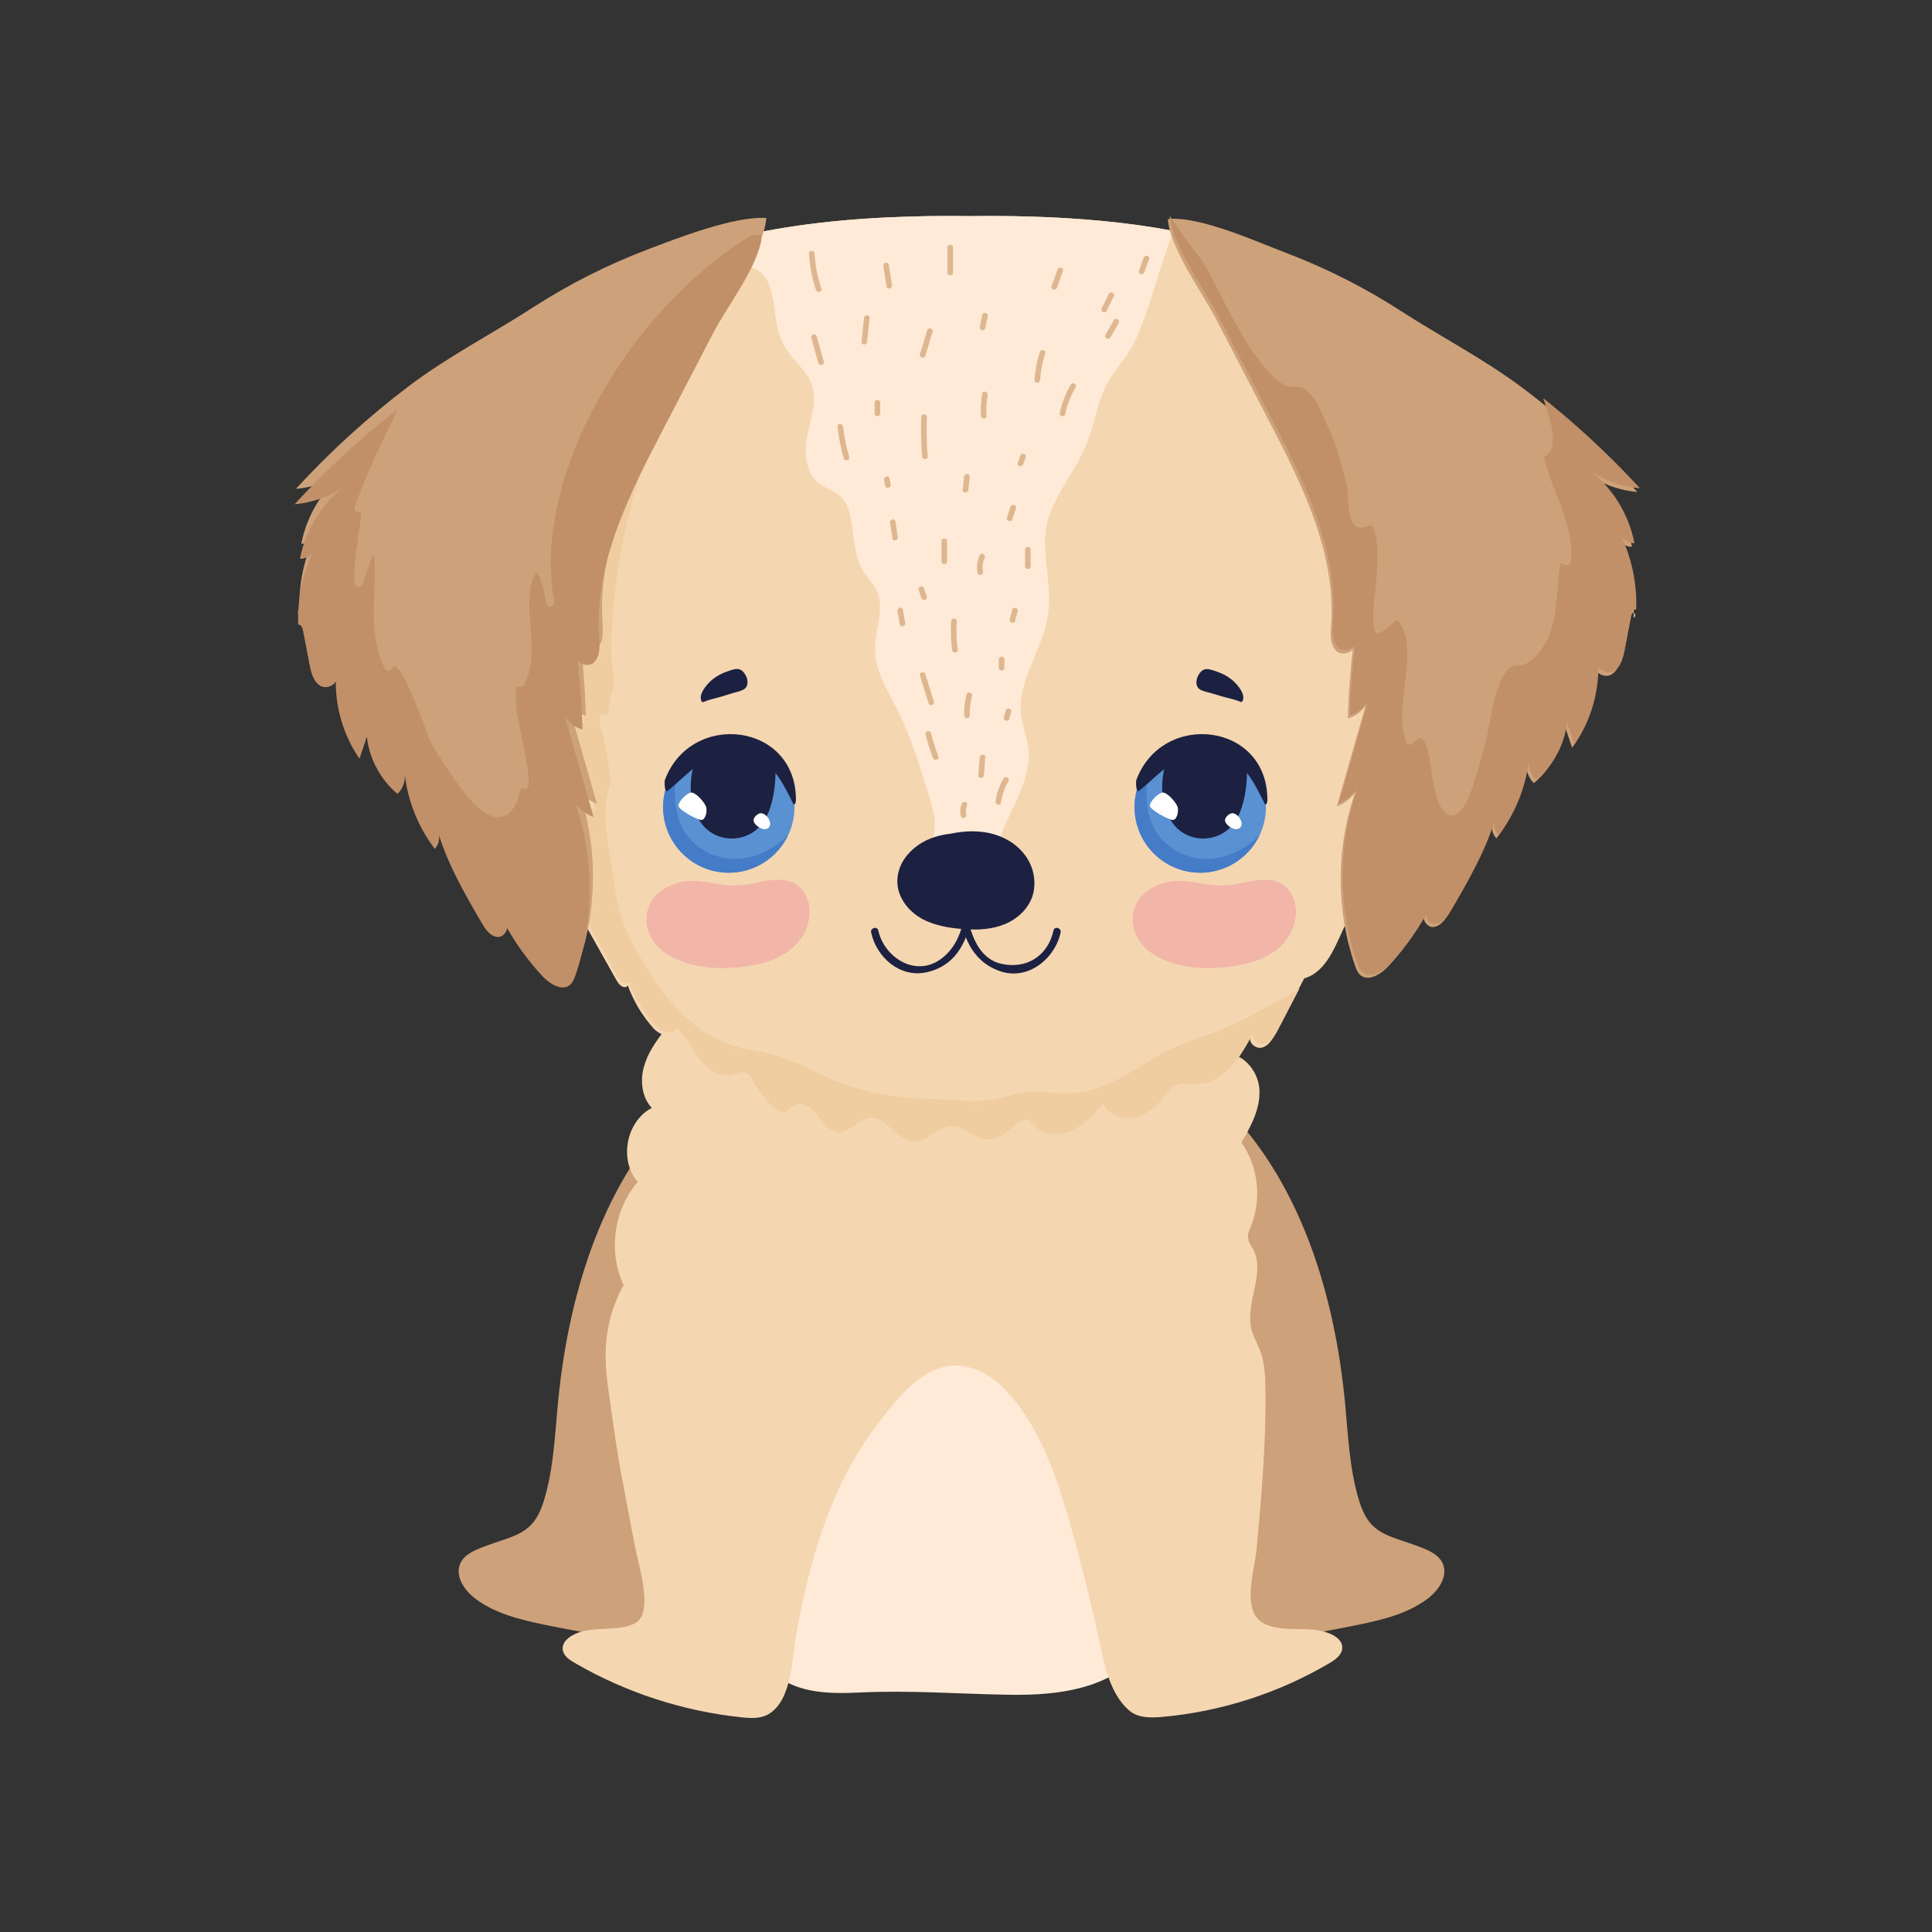 <?xml version="1.0" encoding="UTF-8" standalone="no"?>
<svg
   xmlns:dc="http://purl.org/dc/elements/1.1/"
   xmlns:cc="http://creativecommons.org/ns#"
   xmlns:rdf="http://www.w3.org/1999/02/22-rdf-syntax-ns#"
   xmlns:svg="http://www.w3.org/2000/svg"
   xmlns="http://www.w3.org/2000/svg"
   xmlns:sodipodi="http://sodipodi.sourceforge.net/DTD/sodipodi-0.dtd"
   xmlns:inkscape="http://www.inkscape.org/namespaces/inkscape"
   viewBox="0 0 512 512"
   height="512"
   width="512"
   xml:space="preserve"
   id="svg2"
   version="1.1"
   sodipodi:docname="Domestic Dog.svg"
   inkscape:version="1.0.2 (e86c870879, 2021-01-15, custom)"><rect x="0" y="0" width="512" height="512" fill="#333333" stroke="none"/><sodipodi:namedview
     pagecolor="#ffffff"
     bordercolor="#666666"
     borderopacity="1"
     objecttolerance="10"
     gridtolerance="10"
     guidetolerance="10"
     inkscape:pageopacity="0"
     inkscape:pageshadow="2"
     inkscape:window-width="1366"
     inkscape:window-height="715"
     id="namedview69949"
     showgrid="false"
     inkscape:zoom="0.19368521"
     inkscape:cx="1414.6666"
     inkscape:cy="1208.146"
     inkscape:window-x="-8"
     inkscape:window-y="-8"
     inkscape:window-maximized="1"
     inkscape:current-layer="svg2" /><defs
     id="defs6" /><g
     id="g70841"
     transform="matrix(0.312,0,0,0.312,27.552,-144.073)"><path
       id="path14"
       style="fill:#cda179;fill-opacity:1;fill-rule:nonzero;stroke:none;stroke-width:0.133"
       d="m 501.432,1388.88 c -74.375,64.973 -106.505,166.573 -115.853,264.88 -2.631,27.72 -3.724,56.12 -11.975,82.947 -9.005,29.227 -24.74,28.787 -51.411,38.987 -7.735,2.92 -16.188,6.573 -19.543,14.107 -4.765,10.667 3.407,22.76 12.709,29.813 16.833,12.747 38.093,17.907 58.76,22.173 31.131,6.453 62.536,11.613 94.073,15.467 3.099,0.387 6.552,0.68 9.036,-1.213 2.547,-1.92 3.177,-5.4 3.635,-8.533 6.079,-42.053 11.433,-84.2 16.105,-126.413 3.567,-32.547 0.599,-65.733 4.984,-97.493 5.468,-39.8 10.505,-78.84 10.312,-119.147 -0.088,-19.96 -1.088,-39.907 -3.015,-59.773 -0.636,-6.587 -11.016,-53 -7.819,-55.8" /><path
       id="path16"
       style="fill:#cda179;fill-opacity:1;fill-rule:nonzero;stroke:none;stroke-width:0.133"
       d="m 938.349,1388.88 c 74.375,64.973 106.505,166.573 115.853,264.88 2.631,27.72 3.719,56.12 11.975,82.947 9.011,29.227 24.735,28.787 51.421,38.987 7.719,2.92 16.161,6.573 19.541,14.107 4.756,10.667 -3.4,22.76 -12.723,29.813 -16.839,12.747 -38.079,17.907 -58.772,22.173 -31.119,6.453 -62.509,11.613 -94.052,15.467 -3.104,0.387 -6.547,0.68 -9.031,-1.213 -2.547,-1.92 -3.199,-5.4 -3.641,-8.533 -6.077,-42.053 -11.437,-84.2 -16.093,-126.413 -3.583,-32.547 -0.62,-65.733 -4.989,-97.493 -5.484,-39.8 -10.521,-78.84 -10.323,-119.147 0.083,-19.96 1.088,-39.907 3.011,-59.773 0.624,-6.587 11.031,-53 7.823,-55.8" /><path
       id="path18"
       style="fill:#feead6;fill-opacity:1;fill-rule:nonzero;stroke:none;stroke-width:0.133"
       d="m 887.068,1676.027 c -5,-53.547 -12.568,-107.24 -24.24,-159.773 -5.109,-22.88 -11.973,-45.853 -24.536,-65.853 -12.563,-20.027 -30.871,-35.147 -51.333,-46.627 -20.865,-11.72 -43.808,-20.867 -66.595,-28.04 -23.463,-7.387 -48.333,-11.253 -72.692,-6.44 -20.839,4.12 -40.927,15.027 -53.448,32.493 -7.136,9.933 -11.317,21.48 -14.369,33.253 -2.933,11.293 -5.276,22.787 -7.5,34.253 -1.183,0.947 -2.037,2.187 -2.215,3.707 -1.004,8.187 -1.932,16.373 -2.843,24.56 -0.844,5 -1.641,10.013 -2.401,15.04 -0.183,1.333 -0.073,2.68 0.333,3.907 -4.24,40.28 -7.62,80.64 -10.115,121.067 -4.125,66.64 -38.333,183.133 8.719,239.84 19.12,23.027 50.927,23.24 78.312,21.947 41.677,-2 82.568,1.133 124.136,1.893 36.855,0.693 77.927,-2.467 106.781,-28.133 53.005,-47.16 19.927,-133.6 14.005,-197.093" /><path
       id="path20"
       style="fill:#f4d6b1;fill-opacity:1;fill-rule:nonzero;stroke:none;stroke-width:0.133"
       d="m 871.057,1914.867 c -18.213,-15.453 -22.208,-43.96 -27.011,-65.76 -6.593,-29.867 -14.031,-59.573 -22.281,-89.053 -10.432,-37.293 -22.609,-75.04 -45.937,-105.947 -12.651,-16.72 -30.385,-31.973 -51.359,-32.467 -29.792,-0.707 -52.188,29.973 -68.365,51.213 -38.964,51.16 -56.244,112.907 -67.828,175.16 -3.735,20.053 -3.292,58.173 -24.145,69.947 -6.609,3.733 -14.719,3.293 -22.281,2.52 -49.995,-5.2 -98.855,-21.12 -142.287,-46.427 -4.199,-2.44 -8.724,-5.467 -9.745,-10.213 -1.823,-8.533 8.407,-14.32 16.86,-16.507 15.604,-4.04 44.057,1.147 50.235,-13.173 6.421,-14.947 -3.209,-44.747 -6.109,-59.987 -2.896,-15.213 -5.797,-30.427 -8.677,-45.653 -1.667,-8.707 -3.328,-17.427 -4.797,-26.16 -1.844,-10.84 -3.416,-21.747 -4.973,-32.627 -0.824,-5.653 -1.641,-11.307 -2.443,-16.947 -2.224,-15.467 -4.459,-31.04 -3.667,-46.627 0.937,-18.467 6.172,-36.68 15.176,-52.84 -13.333,-28.173 -8.448,-64.013 11.948,-87.6 -16.129,-18.493 -9.859,-51.573 11.943,-62.867 -8.301,-8.853 -9.943,-22.44 -6.895,-34.187 3.047,-11.76 10.119,-22.027 17.613,-31.587 9.907,-12.667 23.615,-23.547 32.183,-37.027 7.339,-11.56 10.719,-21.613 22.011,-30.853 22.145,-18.133 51.24,-22.84 76.781,-34.32 38.416,-17.253 80.781,-21.933 122.489,-22.68 35.401,-0.613 71.823,-0.867 106.281,8.467 41.557,11.267 59.609,39.787 89.641,67.333 9.979,9.16 20.176,18.6 26.129,30.747 5.948,12.133 6.781,27.787 -1.525,38.453 15.952,-2.92 30.276,13.36 31.38,29.56 1.115,16.173 -6.984,31.453 -15.261,45.413 14.417,20.52 17.496,48.48 7.939,71.64 -1.172,2.8 -2.527,5.68 -2.396,8.693 0.172,3.973 2.823,7.293 4.615,10.827 10.312,20.187 -6.943,44.773 -1.761,66.827 1.652,7.04 5.537,13.36 7.959,20.16 3.349,9.507 3.812,19.76 4.016,29.827 0.828,45.787 -3.308,91.493 -7.432,137.107 -1.589,17.48 -13.193,52.227 5.115,62.88 14.317,8.347 35.468,3.293 51.161,7.253 7.687,1.947 16.869,6.467 16.437,14.36 -0.323,5.72 -5.729,9.64 -10.647,12.56 -43.333,25.613 -92.457,41.413 -142.593,45.813 -9.563,0.853 -20.192,0.947 -27.495,-5.253" /><g
       transform="matrix(0.134,0,0,-0.134,0,2829.333)"
       id="g22"><path
         id="path24"
         style="fill:#f4d6b1;fill-opacity:1;fill-rule:nonzero;stroke:none"
         d="m 8483.29,13365.8 c -3.41,23.4 -8.76,46.8 -15.97,70.4 7.02,-23 14.18,-46.1 21.36,-69.3 l -5.39,-1.1 m 35.49,830.8 c 19.55,-47.2 39.17,-94.4 58.83,-141.7 -17.25,158 -45.57,314.7 -84.62,468.7 26.22,-40.3 43.87,-85.8 51.93,-133.2 -63.03,376 -210.87,737.1 -426.47,1051.4 -227.66,331.6 -500.75,522.1 -884.39,648.1 -146.57,48.1 -300.28,86.1 -458.55,115.8 -293.67,55 -602.62,81.3 -908.71,90.1 -126.91,3.8 -253.5,4.2 -378.23,2.6 -124.49,1.6 -251,1.2 -378.02,-2.6 -382.54,-10.9 -769.56,-49.4 -1125.83,-137.1 -82.14,-20.1 -162.85,-43.2 -241.43,-68.8 -383.77,-126 -656.66,-316.5 -884.43,-648.1 -215.64,-314.3 -363.37,-675.4 -426.32,-1051.4 7.91,47.4 25.68,92.9 51.78,133.2 -39.06,-154 -67.41,-310.7 -84.63,-468.7 19.55,47.3 39.14,94.5 58.84,141.7 -25.99,-152.1 -42.12,-306.1 -47.98,-460.4 12.84,39 25.52,78 38.32,117 -35.56,-220.7 -40.64,-446.4 -15.64,-668.6 25.68,83.9 51.17,167.7 76.72,251.6 -17.49,-170 -17.72,-341.9 -0.77,-511.9 16.28,24.6 32.54,49.1 48.51,73.7 -0.96,-129.8 6.6,-259.5 22.5,-388.3 6.05,-47.8 2.75,-142.8 28.97,-183.5 29.52,-45.9 62.14,-23.7 101.69,-49.2 79.67,-51.7 130.98,-161.1 176.32,-261.4 l -2.18,-0.6 4.23,-6.5 3.5,-5 c 18.11,-39.9 35.4,-78.2 53.33,-110.2 100.21,-178.4 200.51,-356.6 300.57,-535 12.95,-22.7 31.14,-48.6 57.09,-47.4 7.64,0.4 13.07,4.9 16.72,11 36.3,-100.1 91.92,-192.9 163.05,-272 37.42,-41.3 116.77,-72.7 137.52,-20.8 61.59,-53.4 96.19,-130.8 145.52,-195.8 49.18,-64.7 127.99,-121.1 206.95,-101 26.49,6.5 53.1,21.3 79.32,13.9 26.45,-7.2 41.5,-34.2 55.07,-58 32.69,-56.8 73.11,-109.1 119.99,-154.7 23.51,-23.3 56.67,-46.1 86.84,-33.2 17.61,7.7 28.48,25 43.83,36 49.76,34.8 116.59,-9.7 153.54,-57.7 36.93,-48 76.34,-107.7 136.99,-109.2 71.33,-1.7 119.65,80.4 190.43,89.8 109.69,14.6 175.51,-145.9 286.07,-148.5 44.18,-1.1 82.54,23.7 120.93,48.4 38.09,24.6 76.22,49.1 120.04,48.7 73.54,-0.9 129.07,-72.1 201.75,-83 73.23,-11.2 139.59,40.5 194.85,89.9 21.27,19.2 47.9,39.9 75.63,32.6 20.48,-5.5 33.87,-24.8 48.76,-40 60.15,-61.4 162.85,-62.3 240.54,-25.1 77.68,36.9 136.33,103.8 192.53,168.9 30.05,-66.6 110.37,-101 182.7,-91.9 72.65,9 136.44,54.5 183.34,110.4 35.91,42.8 69.69,96.1 124.61,106.3 26.33,4.7 53.33,-1.7 80.13,-3.4 173.87,-11.4 293.59,162.6 374.77,318.7 -10.08,-33.5 35.76,-73.4 74.15,-63.2 43.02,11.3 68.23,54.8 88.63,94.2 59.76,114.8 119.33,229.6 178.95,344.4 146.87,42.7 200.47,216.3 267.22,353.9 66.08,136 163.7,253.8 244.11,381.9 155.37,247.2 243.72,526.7 311.24,812.5 33.62,87.3 57.48,176.6 58.41,267.8 3.41,16.6 6.78,33.2 10.28,49.8 14.81,-49.3 29.89,-98.6 44.95,-147.9 25.09,222.2 19.85,447.9 -15.44,668.6 12.57,-39 25.36,-78 37.93,-117 -5.77,154.3 -21.64,308.3 -47.78,460.4" /></g><g
       transform="matrix(0.134,0,0,-0.134,0,2829.333)"
       id="g26"><path
         id="path28"
         style="fill:#feead6;fill-opacity:1;fill-rule:nonzero;stroke:none"
         d="m 6775.51,16205.7 c -23.66,-72.6 -47.43,-145 -71.25,-217.5 -45.72,-139.3 -85.71,-282.3 -140.55,-418.3 -25.29,-62.3 -56.63,-120.3 -96.34,-174.7 -39.91,-54.2 -82.65,-106.3 -112.98,-166.7 -59.69,-120.1 -77.07,-255.7 -127.63,-379.1 -47.59,-115.6 -120.97,-217.4 -179.81,-327.2 -29.05,-54.1 -53.91,-110.3 -68.1,-170.2 -15.95,-66.7 -15.67,-135.6 -10.24,-203.7 10.51,-136.9 38.7,-272.6 10.24,-409.3 -25.06,-120.1 -82.22,-230.2 -124.11,-345.1 -20.53,-56.7 -38.44,-115.7 -43.21,-176.2 -5.54,-66 8.07,-126.5 25.98,-189.4 16.26,-57.2 28.05,-114.3 23.78,-174 -3.53,-52.2 -16.05,-103.1 -33.2,-152.5 -35.1,-100.6 -87.77,-193.6 -128.65,-291.8 -39.02,-93.6 -67.24,-195.1 -41.96,-296.2 3.26,-12.7 -4.19,-24.9 -16.56,-29 -45.57,-14.8 -92.07,-25.2 -139.67,-31.2 -48.2,-6.2 -96.95,-7.6 -145.35,-3.9 -22.66,1.6 -54.07,1 -75.09,10.1 -14.12,6.2 -26.61,26.6 -33.55,39.8 -38.2,70.5 -15.01,155.7 1.32,229.1 9.31,41.7 18.23,83.5 16.95,126.7 -1.75,51.5 -16.02,101.6 -30.83,150.6 -29.52,98.1 -59.61,196.3 -93.47,292.9 -33.48,95.8 -71.17,190.3 -117.17,280.8 -42.01,82.7 -90.76,162.7 -117.94,251.9 -27.69,91.3 -17.62,179.1 -1.17,271.4 7.95,44.8 16.06,90.2 14.12,136 -1.9,47.2 -18.35,88.2 -45.5,126.6 -25.01,35.4 -54.72,67.7 -74.34,106.8 -15.41,30.6 -25.95,63.8 -33.28,97.2 -15.21,69.7 -17.53,141.5 -31.3,211.4 -13.38,68.3 -39.37,132.1 -102.51,167.9 -37.66,21.1 -78.77,34.7 -111.19,64.5 -26.1,23.7 -44.1,54.8 -55.7,87.8 -25.21,71.9 -18.65,152.8 -3.1,225.9 20.02,95.7 56.83,198.1 27.35,295.4 -24.67,80.2 -93.04,136.8 -142.65,201.1 -47.05,60.5 -71.02,127.8 -84.13,202.6 -12.37,70 -16.4,142.3 -37.23,210.7 -9.54,31 -23.23,61.6 -44.87,86.2 -25.83,29.5 -59.5,44.8 -93.93,61.9 -34.26,16.8 -66.49,38.4 -85.14,72.8 -16.48,30.7 -20.36,65.7 -16.95,100.1 l 0.12,0.8 c 356.27,87.7 743.29,126.2 1125.83,137.1 127.02,3.8 253.53,4.2 378.02,2.6 124.73,1.6 251.32,1.2 378.23,-2.6 306.09,-8.8 615.04,-35.1 908.71,-90.1" /></g><path
       id="path30"
       style="fill:#f0cca1;fill-opacity:1;fill-rule:nonzero;stroke:none;stroke-width:0.133"
       d="m 457.995,856 c -19.781,40.693 -36.271,83.227 -36.297,127.48 -0.009,4.027 0.12,8.08 0.401,12.133 0.172,2.427 0.355,4.96 0.355,7.467 0.011,5.507 -0.833,10.893 -4.589,14.68 -0.14,0.147 -0.276,0.267 -0.427,0.4 -1.536,1.307 -3.525,1.88 -5.563,1.88 h -0.063 c -0.067,0 -0.135,0 -0.208,0 0,0 -0.041,0 -0.057,-0.013 -0.088,0 -0.161,0 -0.249,0 h -0.027 c -2.932,-0.16 -5.849,-1.467 -7.479,-3.413 1.911,16.32 3.187,32.707 3.823,49.12 0.016,0.32 0.025,0.64 0.041,0.96 0.011,0.187 0.011,0.387 0.021,0.587 0.099,2.627 0.187,5.267 0.244,7.893 v 0 0 c -6.104,-1.853 -11.536,-5.88 -15.093,-11.2 8.172,28.573 16.333,57.173 24.516,85.733 v 0 0 c -6.109,-2.453 -11.537,-6.573 -15.552,-11.773 8.177,23.56 12.265,48.493 12.281,73.427 0,11.827 -0.912,23.64 -2.745,35.32 8.224,14.64 16.453,29.267 24.661,43.907 1.704,2.987 4.079,6.373 7.437,6.373 0.068,0 0.157,0 0.229,0 1.027,-0.053 1.756,-0.653 2.245,-1.467 4.875,13.427 12.344,25.893 21.896,36.507 3.145,3.493 8.515,6.453 12.771,6.453 2.525,0 4.656,-1.053 5.697,-3.653 8.271,7.173 12.917,17.573 19.541,26.293 5.683,7.48 14.313,14.12 23.365,14.12 1.464,0 2.948,-0.16 4.427,-0.547 2.88,-0.707 5.756,-2.147 8.615,-2.147 0.677,0 1.365,0.08 2.037,0.28 3.552,0.96 5.572,4.587 7.395,7.787 4.391,7.627 9.819,14.653 16.115,20.773 2.521,2.493 5.865,4.947 9.183,4.947 0.833,0 1.661,-0.147 2.479,-0.493 2.365,-1.027 3.824,-3.36 5.885,-4.827 1.672,-1.16 3.475,-1.667 5.329,-1.667 5.572,0 11.561,4.573 15.291,9.413 4.959,6.44 10.251,14.453 18.396,14.667 0.095,0 0.193,0 0.287,0 9.421,0 15.885,-10.827 25.287,-12.067 0.635,-0.08 1.271,-0.12 1.896,-0.12 13.615,0 22.312,19.733 36.52,20.067 0.115,0.013 0.235,0.013 0.349,0.013 5.781,0 10.828,-3.267 15.891,-6.52 5.068,-3.267 10.151,-6.533 15.969,-6.533 0,0 0.104,0 0.151,0 9.875,0.12 17.333,9.68 27.093,11.147 0.928,0.133 1.839,0.213 2.751,0.213 8.744,0 16.692,-6.28 23.416,-12.293 2.453,-2.213 5.443,-4.573 8.595,-4.573 0.515,0 1.036,0.067 1.561,0.2 2.751,0.733 4.548,3.333 6.548,5.373 4.588,4.667 11.004,6.733 17.599,6.733 5.041,0 10.187,-1.2 14.703,-3.36 10.432,-4.96 18.308,-13.947 25.855,-22.68 3.62,7.987 12.62,12.533 21.432,12.533 1.047,0 2.079,-0.067 3.104,-0.2 9.756,-1.213 18.323,-7.32 24.62,-14.827 4.823,-5.747 9.359,-12.907 16.735,-14.267 0.932,-0.16 1.853,-0.227 2.781,-0.227 2.645,0 5.312,0.52 7.979,0.68 0.729,0.053 1.443,0.08 2.156,0.08 22.193,0 37.609,-22.573 48.172,-42.88 v 0 0 c -0.125,0.44 -0.187,0.893 -0.187,1.333 0.025,3.64 4.255,7.373 8.457,7.373 0.563,0 1.136,-0.08 1.688,-0.227 5.776,-1.507 9.161,-7.347 11.901,-12.64 5.948,-11.44 11.885,-22.867 17.812,-34.28 -9.38,5.547 -19.131,10.72 -28.636,16.107 -13.719,7.787 -27.791,14.92 -42.5,20.667 -16.056,6.28 -32.14,10.347 -47.135,19.173 -25.599,15.107 -48.797,32.96 -79.667,32.96 -0.631,0 -1.26,0 -1.912,-0.013 -8.005,-0.187 -16.031,-1.133 -24.047,-1.133 -1.74,0 -3.473,0.053 -5.208,0.16 -9.093,0.533 -17.615,3.68 -26.469,5.56 -6.703,1.44 -13.64,1.893 -20.629,1.893 -9.896,0 -19.907,-0.907 -29.557,-1.187 -33.156,-0.947 -64.765,-4.693 -95.193,-18.64 -15.588,-7.147 -30.64,-15.56 -47.401,-19.707 -14.281,-3.533 -28.38,-4.893 -42.061,-10.827 -23.595,-10.267 -41.235,-28.8 -55.532,-49.773 -9.38,-13.747 -18.656,-28.173 -25.411,-43.413 -6.688,-15.093 -9.157,-29.92 -11.391,-46.067 -3.423,-24.733 -11.672,-54.56 -2.943,-78.933 0.239,-0.64 0.552,-1.187 0.911,-1.693 -1.864,-15.107 -4.131,-30.16 -8.005,-44.893 -0.953,-2.507 -1.719,-4.973 -2.011,-8.04 -0.339,-3.493 2.381,-5.28 5.204,-5.28 0.765,0 1.547,0.147 2.265,0.413 0.547,-3.627 0.973,-7.267 1.495,-10.907 0.828,-5.787 3.364,-11.947 3.224,-17.533 -0.224,-7.707 -1.781,-15.44 -1.921,-23.24 -0.161,-9.747 0.271,-19.507 0.921,-29.213 2.984,-44.76 12.511,-89 26.161,-131.893" /><path
       id="path32"
       style="fill:#f4d6b1;fill-opacity:1;fill-rule:nonzero;stroke:none;stroke-width:0.133"
       d="m 367.38,1212.547 c 0.699,3.453 1.453,6.88 2.323,10.267 0.937,-1.813 1.871,-3.627 2.813,-5.453 -1.74,-1.573 -3.443,-3.187 -5.136,-4.813" /><path
       id="path34"
       style="fill:#5a91d3;fill-opacity:1;fill-rule:nonzero;stroke:none;stroke-width:0.133"
       d="m 586.527,1147.253 c 0,30.813 -24.98,55.787 -55.797,55.787 -30.817,0 -55.803,-24.973 -55.803,-55.787 0,-30.84 24.985,-55.8 55.803,-55.8 30.817,0 55.797,24.96 55.797,55.8" /><path
       id="path36"
       style="fill:#a4a5a9;fill-opacity:1;fill-rule:nonzero;stroke:none;stroke-width:0.133"
       d="m 475.344,1140.427 c 0,0.013 0,0.04 -0.005,0.053 0.005,-0.013 0.005,-0.027 0.005,-0.053 m -0.073,0.613 c -0.005,0.027 -0.005,0.04 -0.005,0.067 0,-0.013 0,-0.04 0.005,-0.067 m -0.063,0.627 c -0.005,0 -0.005,0.013 -0.005,0.027 0,-0.013 0,-0.027 0.005,-0.027 m -0.135,1.627 c -0.016,0.08 -0.016,0.187 -0.027,0.267 0.011,-0.08 0.011,-0.187 0.027,-0.267 m -0.043,0.613 c -0.009,0.12 -0.009,0.227 -0.025,0.333 0.016,-0.107 0.016,-0.213 0.025,-0.333 m -0.041,0.653 c 0,0.12 -0.011,0.24 -0.011,0.36 0,-0.12 0.011,-0.24 0.011,-0.36 m -0.025,0.68 c -0.005,0.12 -0.011,0.253 -0.011,0.387 0,-0.133 0.005,-0.267 0.011,-0.387 m -0.016,0.667 c -0.005,0.133 -0.005,0.28 -0.005,0.44 0,-0.147 0,-0.307 0.005,-0.44 m -0.016,0.667 c -0.005,0.227 -0.005,0.453 -0.005,0.68 v 0 c 0,-0.227 0,-0.453 0.005,-0.68 m 60.516,56.28 c -0.057,0 -0.115,0 -0.177,0.013 0.063,-0.013 0.115,-0.013 0.177,-0.013 m -0.563,0.04 c -0.099,0.013 -0.219,0.013 -0.328,0.027 0.109,-0.013 0.229,-0.013 0.328,-0.027 m -0.792,0.053 c -0.12,0 -0.244,0.013 -0.364,0.027 0.12,-0.013 0.244,-0.027 0.364,-0.027 m -0.635,0.04 c -0.147,0 -0.292,0.013 -0.437,0.013 0.151,0 0.291,-0.013 0.437,-0.013 m -0.615,0.027 c -0.208,0 -0.412,0.013 -0.62,0.013 0.208,0 0.412,-0.013 0.62,-0.013 m -0.803,0.013 c -0.161,0.013 -0.323,0.013 -0.489,0.013 0.167,0 0.317,0 0.489,-0.013 m -0.677,0.013 c -0.208,0 -0.427,0 -0.635,0 0.208,0 0.427,0 0.635,0" /><path
       id="path38"
       style="fill:#447cc8;fill-opacity:1;fill-rule:nonzero;stroke:none;stroke-width:0.133"
       d="m 487.516,1111.947 c -6.5,7.96 -10.865,17.747 -12.172,28.48 0,0.027 0,0.04 -0.005,0.053 -0.027,0.187 -0.052,0.373 -0.068,0.56 -0.005,0.027 -0.005,0.053 -0.005,0.067 -0.025,0.187 -0.036,0.373 -0.057,0.56 -0.005,0 -0.005,0.013 -0.005,0.027 -0.052,0.52 -0.099,1.067 -0.129,1.6 -0.016,0.08 -0.016,0.187 -0.027,0.267 0,0.12 -0.016,0.227 -0.016,0.347 -0.009,0.12 -0.009,0.227 -0.025,0.333 0,0.12 -0.005,0.213 -0.016,0.32 0,0.12 -0.011,0.24 -0.011,0.36 -0.005,0.107 -0.015,0.213 -0.015,0.32 -0.005,0.12 -0.011,0.253 -0.011,0.387 0,0.08 -0.005,0.187 -0.005,0.28 -0.005,0.133 -0.005,0.293 -0.005,0.44 0,0.08 -0.011,0.147 -0.011,0.227 -0.005,0.227 -0.005,0.453 -0.005,0.68 0,30.813 24.985,55.787 55.803,55.787 v 0 c 0.208,0 0.427,0 0.635,0 0.068,0 0.131,0 0.188,0 0.167,0 0.328,0 0.489,-0.013 0.057,0 0.115,0 0.183,0 0.208,0 0.412,-0.013 0.62,-0.013 0.057,-0.013 0.115,-0.013 0.177,-0.013 0.145,0 0.291,-0.013 0.437,-0.013 0.088,-0.013 0.177,-0.013 0.271,-0.013 0.12,-0.013 0.244,-0.027 0.364,-0.027 0.157,-0.013 0.308,-0.027 0.464,-0.027 0.109,-0.013 0.229,-0.013 0.328,-0.027 0.131,-0.013 0.26,-0.013 0.385,-0.027 0.063,-0.013 0.12,-0.013 0.177,-0.013 20.183,-1.707 37.26,-14.187 45.599,-31.627 -10.073,9.72 -23.187,17.413 -36.844,19.493 -2.645,0.4 -5.301,0.6 -7.937,0.6 -13.515,0 -26.661,-5.187 -36.453,-14.8 -13.151,-12.893 -15.749,-31.027 -14.583,-48.667 0.364,-5.227 1.093,-10.6 2.287,-15.907" /><path
       id="path40"
       style="fill:#1c2041;fill-opacity:1;fill-rule:nonzero;stroke:none;stroke-width:0.133"
       d="m 569.24,1100.667 c -0.267,-1.867 -1.511,-2.72 -2.928,-2.787 -9.885,-4.107 -20.848,-8.293 -31.619,-8.787 -4.625,-0.187 -9.319,0.027 -13.933,0.093 -2.14,0.04 -4.4,-0.12 -6.52,0.133 -3.871,0.453 -6.136,5.76 -7.819,8.88 -2.197,4.067 -3.979,8.413 -5.281,12.853 -4.905,16.68 -3.837,38.253 7.876,52.027 12.047,14.16 34.677,14.613 47.457,1.213 7.141,-7.467 10.401,-17.733 12.204,-27.68 2.183,-11.933 2.276,-23.947 0.563,-35.947" /><path
       id="path42"
       style="fill:#ffffff;fill-opacity:1;fill-rule:nonzero;stroke:none;stroke-width:0.133"
       d="m 511.541,1147.467 c 0.959,3.427 -0.563,10.747 -4.12,10.747 -3.547,0 -19.515,-8.627 -19.515,-12.173 0,-3.547 7.563,-11.107 11.093,-11.107 3.563,0 11.292,8.067 12.541,12.533" /><path
       id="path44"
       style="fill:#ffffff;fill-opacity:1;fill-rule:nonzero;stroke:none;stroke-width:0.133"
       d="m 565.599,1159.667 c 0.62,2.28 0.224,4.547 -1.984,5.8 -3.927,2.173 -11.057,-2.413 -11.803,-6.493 -0.515,-2.84 3.579,-6.48 6.245,-6.48 3.088,0 6.557,3.627 7.541,7.173" /><path
       id="path46"
       style="fill:#1c2041;fill-opacity:1;fill-rule:nonzero;stroke:none;stroke-width:0.133"
       d="m 587.735,1141.653 c 0.661,-66.147 -89.125,-76.72 -111.303,-17.36 -0.443,1.187 -0.468,11.52 2.469,9.12 18.401,-14.96 28.405,-29.707 54.353,-31.627 30.109,-2.227 40.699,19.6 52.037,42.347 1.396,2.813 2.443,-1.253 2.443,-2.48" /><path
       id="path48"
       style="fill:#5a91d3;fill-opacity:1;fill-rule:nonzero;stroke:none;stroke-width:0.133"
       d="m 986.973,1147.253 c 0,30.813 -24.984,55.787 -55.801,55.787 -30.812,0 -55.797,-24.973 -55.797,-55.787 0,-30.84 24.985,-55.8 55.797,-55.8 30.817,0 55.801,24.96 55.801,55.8" /><path
       id="path50"
       style="fill:#a4a5a9;fill-opacity:1;fill-rule:nonzero;stroke:none;stroke-width:0.133"
       d="m 875.787,1140.427 c -0.005,0.013 -0.016,0.04 -0.016,0.053 0,-0.013 0.011,-0.027 0.016,-0.053 m -0.079,0.613 c 0,0.027 0,0.053 0,0.067 0,-0.013 0,-0.04 0,-0.067 m -0.068,0.627 c 0,0.013 0,0.027 0,0.053 0,-0.027 0,-0.04 0,-0.053 m -0.124,1.6 c -0.011,0.107 -0.021,0.2 -0.027,0.307 0.005,-0.107 0.016,-0.2 0.027,-0.307 m -0.047,0.64 c -0.005,0.12 -0.011,0.227 -0.016,0.347 0.005,-0.12 0.011,-0.227 0.016,-0.347 m -0.037,0.653 c -0.005,0.12 -0.005,0.24 -0.011,0.36 0.005,-0.12 0.005,-0.24 0.011,-0.36 m -0.015,0.68 c -0.016,0.12 -0.016,0.253 -0.016,0.387 0,-0.133 0,-0.267 0.016,-0.387 m -0.032,0.667 c 0,0.133 0,0.28 -0.011,0.44 0.011,-0.147 0.011,-0.307 0.011,-0.44 m -0.011,0.667 c 0,0.227 0,0.453 0,0.68 v 0 c 0,-0.227 0,-0.453 0,-0.68 m 60.516,56.28 c 0,0 -0.104,0 -0.156,0.013 0.052,-0.013 0.109,-0.013 0.109,-0.013 m -0.511,0.04 c -0.093,0.013 -0.197,0.013 -0.297,0.027 0.1,-0.013 0.204,-0.013 0.297,-0.027 m -0.797,0.053 c -0.119,0 -0.239,0.013 -0.348,0.027 0.115,-0.013 0.229,-0.027 0.348,-0.027 m -0.629,0.04 c -0.152,0 -0.281,0.013 -0.428,0.013 0.141,0 0.276,-0.013 0.428,-0.013 m -0.615,0.027 c -0.208,0 -0.412,0.013 -0.615,0.013 0.203,0 0.407,-0.013 0.615,-0.013 m -0.808,0.013 c -0.156,0.013 -0.317,0.013 -0.479,0.013 0.172,0 0.323,0 0.479,-0.013 m -0.661,0.013 c -0.213,0 -0.427,0 -0.651,0 0.224,0 0.432,0 0.651,0" /><path
       id="path52"
       style="fill:#447cc8;fill-opacity:1;fill-rule:nonzero;stroke:none;stroke-width:0.133"
       d="m 887.973,1111.947 c -6.515,7.96 -10.875,17.747 -12.187,28.48 -0.005,0.027 -0.016,0.04 -0.016,0.053 -0.016,0.187 -0.036,0.373 -0.063,0.56 0,0.027 0,0.053 0,0.067 -0.02,0.187 -0.041,0.373 -0.068,0.56 0,0.013 0,0.027 0,0.053 -0.047,0.52 -0.093,1.027 -0.124,1.547 -0.011,0.107 -0.021,0.2 -0.027,0.307 -0.005,0.107 -0.011,0.213 -0.02,0.333 -0.005,0.12 -0.011,0.227 -0.016,0.347 -0.011,0.107 -0.021,0.2 -0.021,0.307 -0.005,0.12 -0.005,0.24 -0.011,0.36 -0.004,0.107 -0.004,0.213 -0.004,0.32 -0.016,0.12 -0.016,0.253 -0.016,0.387 -0.011,0.08 -0.016,0.187 -0.016,0.28 0,0.133 0,0.293 -0.011,0.44 0,0.08 0,0.147 0,0.227 0,0.227 0,0.453 0,0.68 0,30.813 24.985,55.787 55.797,55.787 v 0 c 0.224,0 0.437,0 0.651,0 0.057,0 0.125,0 0.183,0 0.161,0 0.323,0 0.479,-0.013 0.068,0 0.131,0 0.193,0 0.203,0 0.407,-0.013 0.615,-0.013 0.068,-0.013 0.125,-0.013 0.187,-0.013 0.147,0 0.276,-0.013 0.428,-0.013 0.088,-0.013 0.177,-0.013 0.281,-0.013 0.109,-0.013 0.229,-0.027 0.348,-0.027 0.172,-0.013 0.339,-0.027 0.5,-0.027 0.1,-0.013 0.204,-0.013 0.297,-0.027 0.131,-0.013 0.265,-0.013 0.401,-0.027 0.052,-0.013 0.109,-0.013 0.109,-0.013 20.229,-1.693 37.307,-14.173 45.661,-31.627 -10.084,9.72 -23.199,17.413 -36.86,19.493 -2.651,0.4 -5.296,0.6 -7.948,0.6 -13.5,0 -26.624,-5.187 -36.437,-14.8 -13.156,-12.893 -15.755,-31.027 -14.572,-48.667 0.353,-5.227 1.104,-10.6 2.285,-15.907" /><path
       id="path54"
       style="fill:#1c2041;fill-opacity:1;fill-rule:nonzero;stroke:none;stroke-width:0.133"
       d="m 969.697,1100.667 c -0.26,-1.867 -1.52,-2.72 -2.927,-2.787 -9.885,-4.107 -20.864,-8.293 -31.62,-8.787 -4.624,-0.187 -9.317,0.027 -13.943,0.093 -2.14,0.04 -4.401,-0.12 -6.525,0.133 -3.871,0.453 -6.115,5.76 -7.819,8.88 -2.181,4.067 -3.973,8.413 -5.276,12.853 -4.905,16.68 -3.828,38.253 7.876,52.027 12.047,14.16 34.681,14.613 47.457,1.213 7.136,-7.467 10.396,-17.733 12.199,-27.68 2.192,-11.933 2.292,-23.947 0.577,-35.947" /><path
       id="path56"
       style="fill:#ffffff;fill-opacity:1;fill-rule:nonzero;stroke:none;stroke-width:0.133"
       d="m 912,1147.467 c 0.959,3.427 -0.573,10.747 -4.12,10.747 -3.547,0 -19.525,-8.627 -19.525,-12.173 0,-3.547 7.547,-11.107 11.104,-11.107 3.547,0 11.292,8.067 12.541,12.533" /><path
       id="path58"
       style="fill:#ffffff;fill-opacity:1;fill-rule:nonzero;stroke:none;stroke-width:0.133"
       d="m 966.047,1159.667 c 0.62,2.28 0.219,4.547 -1.989,5.8 -3.927,2.173 -11.057,-2.413 -11.787,-6.493 -0.531,-2.84 3.563,-6.48 6.224,-6.48 3.089,0 6.563,3.627 7.552,7.173" /><path
       id="path60"
       style="fill:#1c2041;fill-opacity:1;fill-rule:nonzero;stroke:none;stroke-width:0.133"
       d="m 988.193,1141.653 c 0.613,-66.133 -89.12,-76.733 -111.319,-17.36 -0.437,1.187 -0.463,11.52 2.475,9.12 18.396,-14.947 28.411,-29.707 54.348,-31.627 30.141,-2.227 40.688,19.6 52.053,42.347 1.395,2.813 2.443,-1.253 2.443,-2.48" /><path
       id="path62"
       style="fill:#1c2041;fill-opacity:1;fill-rule:nonzero;stroke:none;stroke-width:0.133"
       d="m 651.645,1253.853 c 4.532,20.987 24.505,38.84 47.161,33.747 27.105,-6.08 36.224,-29.933 39.423,-55.107 0.5,-4.04 -5.812,-3.987 -6.317,0 -2.183,17.173 -6.756,33.787 -21.631,44.28 -21.552,15.2 -47.719,-2.213 -52.552,-24.6 -0.86,-3.973 -6.937,-2.293 -6.084,1.68" /><path
       id="path64"
       style="fill:#1c2041;fill-opacity:1;fill-rule:nonzero;stroke:none;stroke-width:0.133"
       d="m 806.484,1252.173 c -4.615,21.36 -22.744,33.08 -44.239,28.253 -21.224,-4.76 -27.615,-29.573 -29.933,-47.933 -0.505,-3.987 -6.817,-4.04 -6.312,0 2.969,23.533 10.667,45.36 34.557,54.013 23.817,8.64 47.136,-10.093 52.011,-32.653 0.859,-3.973 -5.224,-5.653 -6.084,-1.68" /><path
       id="path66"
       style="fill:#f1b6a7;fill-opacity:1;fill-rule:nonzero;stroke:none;stroke-width:0.133"
       d="m 572.708,1209.04 c -7.568,0 -15.203,1.867 -22.505,3.373 -4.755,0.987 -9.52,1.427 -14.301,1.427 -5.256,0 -10.527,-0.533 -15.797,-1.467 -6.5,-1.147 -13.421,-2.347 -20.208,-2.347 -2.568,0 -5.115,0.173 -7.599,0.587 -8.365,1.373 -17.193,5.253 -23.136,11.373 -14.677,15.12 -8.937,38.187 7.505,49.24 13.943,9.373 31.26,12.853 48.432,12.853 9.5,0 18.943,-1.067 27.756,-2.773 12.041,-2.347 24.124,-6.933 33.181,-15.44 8.161,-7.667 13.615,-18.987 13.407,-30.28 -0.219,-12.053 -7.281,-23.693 -19.724,-25.947 -2.323,-0.427 -4.661,-0.6 -7.011,-0.6" /><path
       id="path68"
       style="fill:#f1b6a7;fill-opacity:1;fill-rule:nonzero;stroke:none;stroke-width:0.133"
       d="m 985.703,1209.04 c -7.563,0 -15.187,1.867 -22.505,3.373 -4.755,0.987 -9.525,1.427 -14.296,1.427 -5.256,0 -10.532,-0.533 -15.808,-1.467 -6.479,-1.147 -13.411,-2.347 -20.197,-2.347 -2.557,0 -5.109,0.173 -7.604,0.587 -8.355,1.373 -17.188,5.253 -23.125,11.373 -14.688,15.12 -8.953,38.187 7.5,49.24 13.937,9.373 31.255,12.853 48.432,12.853 9.5,0 18.937,-1.067 27.751,-2.773 12.047,-2.347 24.129,-6.933 33.187,-15.44 8.157,-7.667 13.609,-18.987 13.412,-30.28 -0.229,-12.053 -7.297,-23.693 -19.729,-25.947 -2.328,-0.427 -4.667,-0.6 -7.016,-0.6" /><path
       id="path70"
       style="fill:#1c2041;fill-opacity:1;fill-rule:nonzero;stroke:none;stroke-width:0.133"
       d="m 782.88,1188.853 c -7.224,-10.093 -18.437,-16.707 -30.479,-19.4 -10.86,-2.427 -22.037,-1.827 -32.855,0.387 -4.396,0.52 -8.735,1.32 -12.973,2.587 -10.751,3.24 -20.276,9.507 -26.667,18.84 -6.032,8.827 -7.901,20.293 -3.86,30.333 4.131,10.307 12.667,18.147 22.751,22.56 11.213,4.907 23.681,6.453 35.833,7.027 11.963,0.56 24.317,-0.813 35.009,-6.573 9.339,-5.053 17.229,-13.68 19.715,-24.2 2.541,-10.747 -0.043,-22.6 -6.475,-31.56" /><g
       transform="matrix(0.134,0,0,-0.134,0,2829.333)"
       id="g72"><path
         id="path74"
         style="fill:#cda179;fill-opacity:1;fill-rule:nonzero;stroke:none"
         d="m 3618.53,15143.9 c 90.54,174.2 180.95,348.5 271.6,522.7 86.79,167.1 296.08,434.5 308.45,620 -203.69,13.4 -564.84,-128.1 -750.16,-198.5 -256.01,-97.1 -501.67,-221.2 -731.56,-369.9 -262.05,-169.4 -536.61,-309.4 -787.24,-499.4 -256.35,-194.6 -495.55,-412 -713.11,-649.1 116.54,9.7 230.39,51.6 325.72,119.5 -150.39,-112.9 -256.4,-283.2 -291.48,-467.8 41.63,-0.7 82.06,28.3 94.89,67.9 -79.57,-157.7 -116.23,-337 -104.77,-513.5 -8.14,-6 -12.58,3.1 -12,12.2 0.51,7.5 4.48,14.9 12.67,14.3 18.13,-1.7 25.78,-23.8 29.24,-41.6 13.61,-71 27.34,-142 40.94,-212.9 10.1,-52.3 24.4,-111 70.61,-137.5 46.16,-26.7 122.62,20 98.22,67.2 -10.18,-187.1 43.43,-377.1 150.02,-531.3 15.72,46.7 31.39,93.3 47.14,140 15.33,-140.6 86.87,-274 195.5,-364.6 37.82,36 55.12,92.1 44.14,143.2 17.11,-178.4 84.99,-351.6 193.53,-493.9 23.28,23.2 33.38,59 25.67,91.1 62.26,-199.4 168,-381.8 272.91,-562.4 23.75,-40.7 53.89,-85.9 100.8,-91.2 46.67,-5.3 86.78,67.9 44.52,88.7 66.25,-123.1 148.59,-237.6 244.24,-339.6 46.93,-50.2 126.52,-99 177.47,-52.7 16.38,14.9 24.53,36.5 31.74,57.4 122.15,352.9 121.95,746.8 -0.43,1099.5 30.06,-38.8 70.69,-69.8 116.43,-88.1 -61.26,213.8 -122.36,427.9 -183.53,641.8 26.63,-39.8 67.29,-70 112.99,-83.8 -3.94,160.8 -15.94,321.2 -35.99,480.7 -26.2,-51.9 69.48,-92.2 110.42,-51 40.94,41.3 35.68,107.8 31.7,165.8 -31.58,458.1 186.06,892.3 397.73,1299.6 20.44,39.1 40.63,78.1 60.98,117.2" /></g><path
       id="path76"
       style="fill:#efdfd0;fill-opacity:1;fill-rule:nonzero;stroke:none;stroke-width:0.133"
       d="m 165.713,985.573 c 0,0 -0.083,0.013 -0.125,0.013 0,0 0.005,0 0.005,0.013 l 0.256,-0.013 c 0,0 -0.095,-0.013 -0.136,-0.013 m 18.943,52.36 c 1.251,0.733 2.656,1.053 4.089,1.053 0.083,0 0.161,0 0.249,-0.013 -0.083,0 -0.161,0.013 -0.244,0.013 -1.433,0 -2.844,-0.32 -4.095,-1.053 m 4.604,1.04 h -0.041 0.041 m -0.135,0 h -0.089 0.089 m 34.989,42.267 c -2.104,6.227 -4.197,12.453 -6.297,18.693 l 6.297,-18.693 m 27.984,46.653 c -0.011,0.013 -0.036,0.04 -0.052,0.053 0.016,-0.013 0.041,-0.04 0.052,-0.053 m -0.161,0.2 c -0.031,0.04 -0.073,0.08 -0.099,0.12 0.025,-0.04 0.068,-0.08 0.099,-0.12 m -0.177,0.213 c -0.052,0.053 -0.104,0.12 -0.156,0.187 0.052,-0.067 0.104,-0.133 0.156,-0.187 m -0.197,0.227 c -0.125,0.16 -0.271,0.32 -0.417,0.467 0.147,-0.147 0.292,-0.307 0.417,-0.467 m -0.427,0.493 c -0.063,0.067 -0.141,0.133 -0.209,0.213 0.068,-0.08 0.147,-0.147 0.209,-0.213 m -0.224,0.227 c -0.057,0.08 -0.131,0.147 -0.199,0.213 0.068,-0.067 0.141,-0.133 0.199,-0.213 m -0.224,0.24 c -0.068,0.067 -0.136,0.133 -0.204,0.2 0.068,-0.067 0.136,-0.133 0.204,-0.2 m -0.224,0.227 c -0.079,0.08 -0.157,0.147 -0.235,0.227 0.077,-0.08 0.156,-0.147 0.235,-0.227 m 90.5,120 c 0,0 -0.005,0 -0.016,0 0.011,0 0.016,0 0.016,0 m -0.131,0.12 c -0.027,0.027 -0.052,0.053 -0.073,0.08 0.021,-0.027 0.047,-0.053 0.073,-0.08 m -0.109,0.107 c -1.323,1.2 -2.989,2.013 -4.751,2.013 -0.219,0 -0.427,-0.013 -0.645,-0.04 0.219,0.027 0.443,0.04 0.661,0.04 1.751,0 3.412,-0.813 4.735,-2.013 m 29.86,31.867 c 0.056,0.067 0.109,0.133 0.156,0.187 -0.047,-0.067 -0.1,-0.12 -0.156,-0.187 m 1.056,1.173 c 0.079,0.093 0.157,0.173 0.235,0.267 -0.077,-0.093 -0.156,-0.173 -0.235,-0.267 m 1.1,1.213 c 0.077,0.067 0.14,0.147 0.203,0.213 -0.063,-0.067 -0.136,-0.147 -0.203,-0.213" /><path
       id="path78"
       style="fill:#e1b587;fill-opacity:1;fill-rule:nonzero;stroke:none;stroke-width:0.133"
       d="m 417.437,1018.16 c -1.536,1.307 -3.536,1.88 -5.568,1.88 -0.02,0 -0.041,0 -0.041,0 h 0.047 c 2.037,0 4.027,-0.573 5.563,-1.88 m -6.167,1.867 h 0.027 -0.027 m 0.276,0 c 0.016,0.013 0.041,0.013 0.041,0.013 0,0 -0.025,0 -0.041,-0.013 m -3.932,45.707 c 0.016,0.307 0.025,0.64 0.041,0.96 -0.016,-0.32 -0.025,-0.64 -0.041,-0.96 m 0.063,1.547 c 0.088,2.627 0.177,5.267 0.244,7.893 v 0 c -0.057,-2.627 -0.145,-5.267 -0.244,-7.893" /><g
       transform="matrix(0.133,0,0,-0.133,0,2829.333)"
       id="g80"><path
         id="path82"
         style="fill:#c19068;fill-opacity:1;fill-rule:nonzero;stroke:none"
         d="m 4174.5,16300 c -12.02,0 -24.47,-0.4 -37.42,-1.2 -121.08,-72 -234.78,-157 -340.57,-250 -152.56,-134.1 -290.64,-285.2 -412.23,-447.8 -123.61,-165.4 -231.24,-343.1 -318.4,-530.3 -83.47,-179.1 -147.62,-368.2 -183.24,-562.7 -29.23,-160 -38.08,-325.1 -17.13,-486.5 4.3,-21.9 7.37,-43.9 9.91,-66.2 1.92,-16.8 -12.99,-26.2 -27.54,-26.2 -11.6,0 -22.94,6 -25.33,19 -3.94,23 -7.37,46.1 -10.38,69.3 l -0.19,0.7 c -9.17,46.4 -23.96,91.6 -49.44,131 -22.04,-34.9 -34.03,-75.5 -39.91,-116.5 -14.83,-104.1 1.71,-211 6.86,-315.3 4.73,-98.1 3.75,-204.7 -48.73,-291.2 -5.04,-8.4 -14.6,-13.3 -23.92,-13.3 -6.67,0 -13.3,2.5 -18.23,7.9 l -3,3.5 c -14.2,-95.6 4.76,-195.6 23.49,-288.8 22.82,-113.7 53.42,-228.4 53.96,-345.2 0.12,-12.6 -11.27,-26.9 -24.81,-26.9 -0.66,0 -1.37,0 -2.07,0.1 -7.37,0.7 -14.16,3.3 -21.07,5.5 -19.87,-58.8 -30.87,-126.7 -83.03,-165.3 -20.29,-15 -42.15,-21.2 -64,-21.2 -36.33,0 -72.85,17.1 -103.04,39.7 -51.91,39.2 -93.81,90 -133.02,141.4 -42.07,55 -80.35,112.9 -117.73,171.2 -14.28,22.3 -28.48,44.7 -42.92,67.1 -9.32,14.3 -19.85,27.9 -27.16,43.3 -16.66,35 -29.65,71.9 -43.34,108 -37.74,99.7 -73.87,200.7 -122.48,295.6 -18.51,36 -36.34,70.4 -63.96,94.9 l -0.89,0.6 -0.32,0.2 -3.63,2.5 -3.44,1.9 -0.62,0.4 -2.45,-0.5 -0.9,-0.4 -1.95,-1.9 -2.27,-2.6 -1.28,-1.7 -6.21,-11 c -4.48,-8.7 -13.85,-13.1 -23.25,-13.1 -9.33,0 -18.73,4.4 -23.18,13.1 -62.08,121.4 -72.62,257.4 -70.67,391.6 1.49,112.8 12.1,227.3 -0.07,339.9 -11.36,-20 -19.98,-41.7 -27.47,-63.8 -15.18,-44.6 -27.51,-89.7 -46.4,-132.9 -4.21,-9.7 -11.9,-13.7 -19.98,-13.7 -14.08,0 -29.37,12 -30.08,27.2 -7.37,154.4 32.19,305 44.21,458 -5.16,-4 -11.59,-5.8 -17.83,-5.8 -16.54,0 -32.51,12.6 -25.4,32.3 60.24,168.2 134.42,330.9 211.48,491.8 21.15,44 42.45,87.8 63.76,131.7 -235.52,-183.6 -456.17,-386.4 -658.14,-606.4 116.63,9.7 230.56,51.6 325.97,119.6 v 0 0 c -150.51,-113.1 -256.6,-283.5 -291.71,-468.3 0.43,0 0.86,0 1.32,0 33.6,0 66.07,19.3 83.86,47.8 -69.03,-145 -102.43,-306.7 -96.35,-467.2 0.32,0 0.59,0 0.59,0 0.66,0 1.05,0 1.05,0 h 0.32 c 18.14,-1.6 25.79,-23.7 29.26,-41.6 13.62,-71 27.36,-142.1 40.97,-213 10.11,-52.4 24.42,-111.1 70.67,-137.6 v 0 c 9.37,-5.4 19.93,-7.9 30.67,-7.9 0.62,0 1.21,0.1 1.83,0.1 h 0.31 0.67 c 0.23,0 0.43,0 0.7,0 h 0.31 c 25.75,1.4 51.54,16.2 62.71,35.9 -1.25,-174.4 52.01,-349 151.23,-492.6 v 0 c 15.73,46.7 31.41,93.4 47.18,140.1 v 0 c 15.33,-140.7 86.93,-274.2 195.64,-364.9 v 0 c 0.58,0.5 1.17,1.1 1.76,1.7 0.04,0 0.07,0.1 0.15,0.2 0.51,0.4 1.02,0.9 1.53,1.4 0.07,0.1 0.11,0.2 0.19,0.2 0.51,0.6 1.06,1.1 1.49,1.6 0,0 0.11,0.1 0.11,0.2 0.51,0.5 1.1,1 1.57,1.6 0,0 0.07,0.1 0.07,0.1 1.1,1.2 2.18,2.4 3.12,3.6 0.12,0 0.19,0.2 0.31,0.2 0.39,0.6 0.78,1 1.17,1.5 0.24,0.2 0.35,0.4 0.59,0.7 0.19,0.2 0.51,0.5 0.74,0.9 0.24,0.3 0.51,0.6 0.82,1 0.12,0.2 0.31,0.3 0.39,0.5 22.59,28.8 34.42,65.9 33.13,102.6 20.87,-169.5 87.28,-333.2 190.72,-468.9 18.19,18.1 28.33,43.9 28.22,69.6 0,7.3 -0.79,14.4 -2.54,21.5 v 0 0 c 62.31,-199.5 168.14,-382.1 273.13,-562.8 23.77,-40.8 53.93,-86 100.87,-91.3 v 0 c 1.64,-0.1 3.2,-0.2 4.84,-0.2 13.19,0 25.68,6 35.59,15.1 0.03,0.1 0.16,0.1 0.27,0.2 0.16,0.2 0.35,0.4 0.55,0.6 0.3,0.2 0.58,0.5 0.85,0.8 0.09,0 0.12,0.1 0.12,0.1 11.47,11.3 19.2,26.5 20.09,40.5 56.98,-100.4 124.76,-194.9 201.82,-281 0.42,-0.5 0.82,-0.9 1.17,-1.4 2.25,-2.4 4.53,-4.9 6.74,-7.3 0.59,-0.7 1.18,-1.4 1.76,-2 2.15,-2.4 4.38,-4.8 6.48,-7.1 0.5,-0.6 1.05,-1.1 1.52,-1.7 2.42,-2.6 4.83,-5.1 7.18,-7.7 33.63,-36 84.2,-71.3 128.88,-71.3 17.64,0 34.34,5.5 48.74,18.6 16.39,14.8 24.54,36.5 31.76,57.4 61.1,176.6 91.62,363.4 91.58,550.3 -0.12,186.8 -30.75,373.6 -92.01,550.1 v 0 0 c 30.08,-38.9 70.75,-69.8 116.52,-88.2 -61.31,214 -122.45,428.2 -183.67,642.3 v 0 0 c 26.65,-39.8 67.34,-70 113.07,-83.9 -0.5,19.7 -1.17,39.5 -1.82,59.2 -0.09,1.5 -0.09,2.9 -0.16,4.4 -0.13,2.4 -0.2,4.8 -0.32,7.1 -4.87,123.3 -14.75,246.2 -29.11,368.7 12.1,-14.9 34.19,-25 56.5,-26.2 h 0.2 c 0.66,0 1.21,0 1.87,-0.1 0.12,0 0.31,0 0.31,0 0.67,0 1.18,0 1.68,0 0,0 0.28,0 0.43,0 15.22,0 30.21,4.2 41.71,14 1.13,1 2.15,2 3.2,3 28.14,28.4 34.46,68.7 34.38,110 0,18.8 -1.37,37.7 -2.66,55.9 -2.1,30.4 -3.07,60.8 -3,91 0.32,425 203.22,829 401.04,1209.6 20.45,39.1 40.66,78.2 61.03,117.3 90.61,174.3 181.09,348.8 271.81,523.1 86.86,167.2 296.31,434.8 308.69,620.5 v 0 c -8.82,0.6 -17.95,0.8 -27.32,0.8" /></g><g
       transform="matrix(0.134,0,0,-0.134,0,2829.333)"
       id="g84"><path
         id="path86"
         style="fill:#cda179;fill-opacity:1;fill-rule:nonzero;stroke:none"
         d="m 7320.97,15123.3 c -90.53,174.1 -180.79,348.1 -271.31,522.1 -86.6,166.8 -293.28,449.3 -305.74,634.6 202.13,20 561.79,-143.4 746.85,-213.7 255.58,-97 501,-220.9 730.65,-369.4 261.73,-169.2 535.76,-308.9 786.04,-498.8 256.12,-194.3 494.81,-411.4 712.23,-648.1 -116.46,9.7 -230.19,51.5 -325.28,119.3 150.07,-112.8 256.05,-282.8 291.1,-467.2 -41.67,-0.7 -81.93,28.3 -94.77,67.8 79.54,-157.5 116.02,-336.6 104.7,-512.8 7.97,-6 12.46,3.1 11.87,12.2 -0.55,7.5 -4.4,14.9 -12.46,14.2 -18.26,-1.6 -25.93,-23.6 -29.36,-41.5 -13.74,-70.8 -27.29,-141.7 -40.88,-212.5 -10.2,-52.3 -24.46,-110.9 -70.56,-137.4 -45.98,-26.6 -122.53,19.9 -98,67.1 10.09,-186.8 -43.57,-376.6 -149.82,-530.6 -15.77,46.7 -31.5,93.3 -47.23,139.8 -15.23,-140.3 -86.72,-273.6 -195.19,-364.1 -37.74,36 -55.1,92 -43.97,143 -17.24,-178.1 -84.96,-351 -193.31,-493.2 -23.33,23.2 -33.41,58.9 -25.74,91 -62.07,-199.1 -167.67,-381.3 -272.56,-561.6 -23.51,-40.7 -53.7,-85.8 -100.41,-91.1 -46.8,-5.3 -86.83,67.8 -44.71,88.6 -66.11,-123 -148.38,-237.3 -243.78,-339.2 -46.96,-50.1 -126.46,-98.8 -177.24,-52.6 -16.31,14.8 -24.49,36.4 -31.76,57.3 -121.96,352.5 -121.84,745.8 0.49,1098.1 -30.01,-38.9 -70.62,-69.7 -116.14,-88.1 60.93,213.6 122.18,427.4 183.16,641 -26.52,-39.8 -67.21,-69.9 -113,-83.7 4.09,160.5 16.16,320.7 36.06,480 26.24,-51.7 -69.35,-92 -110.23,-50.8 -40.97,41.2 -35.82,107.6 -31.78,165.5 31.58,457.5 -185.79,891 -397.14,1297.8 -20.21,39 -40.5,78 -60.78,117" /></g><path
       id="path88"
       style="fill:#efdfd0;fill-opacity:1;fill-rule:nonzero;stroke:none;stroke-width:0.133"
       d="m 1279.588,861.587 c 0.032,0.027 0.073,0.067 0.1,0.107 -0.027,-0.04 -0.068,-0.08 -0.1,-0.107 m 2.907,2.92 c 0.312,0.32 0.609,0.627 0.923,0.933 -0.313,-0.307 -0.611,-0.613 -0.923,-0.933 m 1.281,1.307 c 0.344,0.347 0.683,0.693 1.031,1.053 -0.343,-0.36 -0.687,-0.707 -1.031,-1.053 m 1.312,1.333 c 0.371,0.387 0.745,0.773 1.115,1.147 -0.369,-0.373 -0.744,-0.76 -1.115,-1.147 m 1.339,1.373 c 0.407,0.427 0.824,0.853 1.229,1.267 -0.416,-0.413 -0.823,-0.84 -1.229,-1.267 m 1.328,1.373 c 2.767,2.867 5.516,5.76 8.24,8.68 -2.724,-2.92 -5.473,-5.813 -8.24,-8.68 m 8.339,8.773 c 0.407,0.453 0.824,0.893 1.24,1.333 -0.416,-0.44 -0.833,-0.88 -1.24,-1.333 m 1.371,1.48 c 0.427,0.467 0.859,0.92 1.281,1.387 -0.423,-0.467 -0.855,-0.92 -1.281,-1.387 m 1.339,1.44 c 0.448,0.493 0.9,0.987 1.348,1.48 v 0 c -0.448,-0.493 -0.9,-0.987 -1.348,-1.48 m -1.849,103.987 c 0,0 -0.089,0.013 -0.125,0.013 l 0.24,0.013 c 0,-0.013 0,-0.013 0,-0.013 -0.032,0 -0.068,-0.013 -0.115,-0.013" /><path
       id="path90"
       style="fill:#e5bd93;fill-opacity:1;fill-rule:nonzero;stroke:none;stroke-width:0.133"
       d="m 1044.792,1017.76 c 1.577,1.6 3.755,2.28 5.979,2.28 0.021,0 0.047,0 0.047,0 h -0.031 c -2.229,0 -4.417,-0.68 -5.995,-2.28 m 6.583,2.267 h -0.015 0.015 m -0.271,0 c -0.011,0.013 -0.036,0.013 -0.057,0.013 0.021,0 0.047,0 0.057,-0.013" /><path
       id="path92"
       style="fill:#efdfd0;fill-opacity:1;fill-rule:nonzero;stroke:none;stroke-width:0.133"
       d="m 1277.995,1037.933 c -1.24,0.733 -2.661,1.053 -4.088,1.053 -0.079,0 -0.156,-0.013 -0.235,-0.013 0.079,0.013 0.161,0.013 0.249,0.013 1.428,0 2.833,-0.32 4.073,-1.053 m -4.593,1.04 c 0,0 0.02,0 0.031,0 -0.011,0 -0.015,0 -0.015,0 m 0.129,0 c 0.021,0 0.047,0 0.047,0 0,0 -0.025,0 -0.047,0 m -22.953,51.693 v 0 0 m -0.531,0.947 c 0,0 -0.011,0 -0.011,0 0,0 0.011,0 0.011,0 m -1.645,2.8 c -0.01,0.013 -0.016,0.027 -0.027,0.04 0.011,-0.013 0.021,-0.027 0.027,-0.04 m -0.557,0.907 c -0.016,0.027 -0.032,0.053 -0.048,0.08 0.016,-0.027 0.032,-0.053 0.048,-0.08 m -0.579,0.92 c -0.021,0.027 -0.041,0.067 -0.068,0.107 0.027,-0.04 0.047,-0.08 0.068,-0.107 m -0.584,0.92 c -0.031,0.04 -0.047,0.08 -0.077,0.107 0.031,-0.027 0.047,-0.067 0.077,-0.107 m -0.604,0.92 c -0.031,0.04 -0.057,0.08 -0.077,0.107 0.02,-0.027 0.047,-0.067 0.077,-0.107 m -0.62,0.92 c -0.02,0.027 -0.025,0.053 -0.047,0.08 0.021,-0.027 0.027,-0.053 0.047,-0.08 m -34.099,29.867 c 0.037,0.04 0.068,0.08 0.104,0.12 -0.036,-0.04 -0.067,-0.08 -0.104,-0.12 m 0.177,0.2 c 0.047,0.053 0.099,0.093 0.145,0.16 -0.047,-0.067 -0.099,-0.107 -0.145,-0.16 m 0.203,0.213 c 0.057,0.053 0.115,0.12 0.172,0.173 -0.057,-0.053 -0.115,-0.12 -0.172,-0.173 m 0.219,0.227 c 0.057,0.053 0.125,0.12 0.183,0.187 -0.057,-0.067 -0.125,-0.133 -0.183,-0.187 m 0.22,0.213 c 0.072,0.08 0.14,0.147 0.224,0.227 -0.084,-0.08 -0.152,-0.147 -0.224,-0.227 m -91.043,119.427 c 0.021,0.027 0.037,0.04 0.047,0.067 -0.01,-0.027 -0.025,-0.04 -0.047,-0.067 m 0.095,0.107 c 1.411,1.573 3.343,2.707 5.437,2.707 0.219,0 0.443,-0.013 0.661,-0.04 -0.219,0.027 -0.437,0.04 -0.651,0.04 -2.089,0 -4.037,-1.133 -5.448,-2.707 m -29.229,32.627 c -0.011,0.013 -0.037,0.04 -0.052,0.053 0.02,-0.013 0.041,-0.04 0.052,-0.053 m -1.027,1.147 c -0.057,0.067 -0.115,0.12 -0.167,0.173 0.052,-0.053 0.109,-0.107 0.167,-0.173 m -1.099,1.187 c -0.047,0.067 -0.099,0.12 -0.151,0.173 0.052,-0.053 0.104,-0.107 0.151,-0.173 m -1.781,1.907 c -3.688,3.747 -8.64,7.293 -13.437,8.453 4.797,-1.16 9.749,-4.707 13.437,-8.453 m -23.063,6.36 c 0.104,0.107 0.208,0.187 0.308,0.28 -0.1,-0.093 -0.204,-0.173 -0.308,-0.28 m 6.271,2.48 c 0.084,0 0.152,0.013 0.224,0.013 v 0 c -0.072,0 -0.14,-0.013 -0.224,-0.013" /><g
       transform="matrix(0.134,0,0,-0.134,0,2829.333)"
       id="g94"><path
         id="path96"
         style="fill:#c19068;fill-opacity:1;fill-rule:nonzero;stroke:none"
         d="m 6755.61,16300 c 16.73,-185.6 219.76,-463.9 305.57,-629.1 90.67,-174.2 181.08,-348.5 271.75,-522.8 20.32,-39.1 40.64,-78.2 60.88,-117.2 197.58,-380.4 400.53,-784.3 400.88,-1209 0,-30.3 -0.97,-60.6 -3.08,-91 -1.25,-18.2 -2.65,-37.1 -2.65,-55.8 -0.08,-41.3 6.24,-81.7 34.48,-110 v 0 c 11.81,-11.9 28.19,-17 44.89,-17 h 0.43 c 0.5,0 0.96,0 1.51,0 0.16,0 0.35,0 0.43,0 0.63,0 1.25,0 1.92,0.1 h 0.11 c 22.31,1.2 44.5,11.3 56.48,26.2 -17.05,-145.8 -27.78,-292.4 -31.48,-439.2 45.86,13.9 86.62,44 113.18,83.9 v 0 0 c -61.08,-214 -122.43,-428.1 -183.46,-642 45.6,18.3 86.27,49.2 116.33,88.1 v 0 0 c -61.26,-176.4 -91.95,-363.1 -91.99,-549.8 -0.12,-186.8 30.41,-373.5 91.5,-550.1 7.28,-20.8 15.47,-42.5 31.82,-57.3 v 0 c 0.77,-0.8 1.55,-1.4 2.3,-2 13.41,-11.3 28.63,-16.3 44.65,-16.6 0.63,0 1.14,0 1.67,0 7.65,0 15.49,1.1 23.45,2.9 35.92,8.7 73,35.3 100.62,63.3 1.64,1.7 3.31,3.4 4.83,5.1 2.43,2.6 4.84,5.2 7.38,7.9 0.39,0.4 0.78,0.8 1.13,1.3 2.33,2.5 4.68,5 6.98,7.6 0.38,0.4 0.81,0.8 1.25,1.3 2.45,2.7 4.87,5.4 7.29,8.2 0.11,0.1 0.31,0.3 0.39,0.4 77.1,86.1 144.96,180.8 202.06,281.4 0.78,-12.3 6.83,-25.7 16.1,-36.3 0.16,-0.2 0.28,-0.4 0.35,-0.5 0.08,-0.1 0.16,-0.2 0.36,-0.3 10.57,-11.8 25.15,-20.3 40.8,-20.3 1.59,0 3.23,0.1 4.87,0.3 v 0 c 46.79,5.2 77.03,50.5 100.58,91.2 105.06,180.6 210.83,363.1 273,562.5 v 0 0 c -1.67,-7 -2.49,-14.2 -2.57,-21.4 -0.08,-25.7 10.06,-51.5 28.35,-69.7 103.38,135.7 169.77,299.3 190.67,468.7 -1.36,-39.9 12.64,-80.2 39.2,-109.8 0.27,-0.4 0.5,-0.7 0.77,-0.9 0.2,-0.2 0.39,-0.4 0.55,-0.6 0.35,-0.4 0.74,-0.8 1.09,-1.2 0.16,-0.2 0.32,-0.3 0.43,-0.5 0.43,-0.4 0.86,-0.9 1.29,-1.3 0.12,-0.1 0.2,-0.2 0.35,-0.3 0.43,-0.5 0.94,-1 1.37,-1.4 0.11,-0.1 0.23,-0.2 0.27,-0.3 0.54,-0.5 1.05,-1.1 1.68,-1.6 v 0 c 108.65,90.6 180.25,224.1 195.51,364.7 15.75,-46.7 31.51,-93.3 47.3,-140 1.44,2.1 2.93,4.2 4.36,6.4 0.16,0.2 0.21,0.4 0.36,0.6 1.32,1.9 2.73,4 4.06,6 0.15,0.3 0.35,0.6 0.58,0.9 1.37,2 2.65,4 3.94,6 0.23,0.3 0.35,0.6 0.58,0.9 1.29,2 2.54,4 3.87,6 0.19,0.4 0.34,0.6 0.5,0.9 1.41,2.1 2.69,4.2 3.98,6.3 0.12,0.1 0.24,0.3 0.36,0.5 1.31,2.2 2.68,4.4 3.97,6.5 0.08,0.2 0.16,0.3 0.2,0.4 4.16,6.9 8.27,13.9 12.24,20.9 0,0 0.08,0 0.08,0 1.29,2.4 2.69,4.8 3.97,7.1 v 0 c 71.38,128.7 109.13,275.9 108,422.9 11.23,-19.7 37.12,-34.4 62.79,-35.8 0,0 0.15,0 0.23,0 l 0.86,-0.1 c 0.16,0 0.35,0 0.35,0 0.32,0 0.47,0 0.47,0 0.71,0 1.29,0 1.88,0 10.68,0 21.32,2.4 30.61,7.8 v 0 c 46.17,26.6 60.45,85.2 70.66,137.6 13.62,70.9 27.19,141.9 40.96,212.9 3.43,17.8 11.11,39.9 29.4,41.6 v 0 c 0.27,0 0.67,0 0.67,0 0.62,0 0.89,0 1.13,0 6,160.4 -27.31,322 -96.3,466.9 17.71,-28.4 50.16,-47.8 83.86,-47.8 0.43,0 0.89,0.1 1.28,0.1 -35.1,184.7 -141.26,355 -291.57,468 v 0 0 c 95.25,-68 209.17,-109.8 325.81,-119.6 -3.35,3.7 -6.74,7.4 -10.09,11.1 -0.2,0.1 -0.32,0.2 -0.43,0.4 -3.17,3.5 -6.4,6.9 -9.6,10.4 -0.32,0.3 -0.71,0.7 -0.98,1 -3.11,3.3 -6.24,6.7 -9.28,10 -0.27,0.3 -0.5,0.5 -0.74,0.8 -20.4,21.8 -40.98,43.4 -61.7,64.9 -0.31,0.3 -0.46,0.5 -0.74,0.8 -3.04,3.2 -6.16,6.3 -9.21,9.5 -0.53,0.5 -1.16,1.1 -1.67,1.7 -2.77,2.8 -5.57,5.7 -8.35,8.6 -0.74,0.7 -1.4,1.4 -2.11,2.1 -2.6,2.7 -5.14,5.3 -7.71,7.9 -0.94,0.9 -1.84,1.9 -2.69,2.8 -2.34,2.3 -4.57,4.6 -6.91,7 -6.98,7 -13.92,14.1 -21.01,21.1 -0.2,0.3 -0.51,0.5 -0.75,0.8 -144.73,145 -297.81,281.8 -458.13,409.5 21.79,-66.9 45.43,-133.5 56.7,-202.9 10.22,-62.1 8.77,-139.4 -50.66,-169.9 46.18,-223.1 194.69,-424.7 168.09,-660.7 -1.87,-16.1 -13.65,-26.3 -26.99,-26.3 -6.24,0 -12.79,2.2 -18.88,7.3 -3.93,3.3 -11.66,6 -18.64,8.4 -2.33,-13.9 -4.6,-27.9 -6.39,-41.9 -25.39,-196.3 -9.24,-440.4 -181.55,-577 -20.62,-16.4 -39.23,-27.4 -65.83,-29.8 -21.06,-1.8 -41.11,0.3 -60.06,-11.1 -39.11,-23.5 -61.51,-74.1 -76.94,-115 -37.44,-99.2 -51.49,-205.5 -72.59,-308.7 -16.26,-79.1 -39.89,-157.1 -62.67,-234.5 -21.88,-74.2 -44.65,-152.4 -83.96,-219.7 -13.5,-23.1 -30.93,-48.1 -56.32,-58.9 -7.61,-3.3 -15.37,-4.8 -22.9,-4.8 -17.98,0 -34.98,8.6 -47.93,22.9 -28.15,30.8 -41.61,74.8 -52.84,114 -9.36,32.3 -16.62,64.5 -21.61,97.8 -10.45,68.9 -16.41,140.4 -39.54,206.7 -4.3,12.6 -8.46,22.3 -16.46,34.7 l -2.69,3.8 -0.32,0.6 -5.46,5.5 -4.52,3.2 c -3,1.2 -5.19,1.8 -7.37,1.8 -2.88,0 -5.58,-1.1 -9.71,-3.1 -15.18,-7 -26.87,-18.7 -38.46,-30.7 -5.22,-5.5 -11.54,-7.9 -17.86,-7.9 -11.46,0 -22.77,8 -26.99,19.8 -23.9,67.5 -25.78,140.8 -21.49,211.5 8,134.5 41.19,269.7 27.19,404.6 -3.04,29.8 -9.75,59.2 -20.17,87.1 -8.14,21.7 -21.68,52.3 -40.55,64.2 h -0.08 0.08 l 0.78,0.3 c -5.66,-1.5 -2.93,-0.5 -6.56,-2.3 -8.62,-4.6 -16.23,-11.2 -23.71,-17.4 -24.5,-20.7 -49.03,-41 -76.48,-57.7 -3.75,-2.4 -8.35,-3.5 -13.06,-3.5 -11.9,0 -24.61,7.1 -26.37,19.6 -5.18,35.8 -6.94,71.8 -5.85,108.1 2.31,78.5 14.75,156.1 20.79,234.3 4.91,65.3 6.71,133.2 2.62,198.7 -1.85,31 -6.06,62.7 -17.91,91.7 -2.8,7 -8.85,24.3 -15.75,28.2 -1.8,1 -3.99,1.4 -6.32,1.4 -6.4,0 -14,-3 -18.76,-4.3 -14.59,-3.8 -30.18,-8.4 -45.36,-8.4 -9.91,0 -19.66,1.9 -28.89,7.3 -24.11,13.9 -34.06,49.5 -39.87,75.1 -14.12,62.1 -5.92,126.9 -19.58,188.9 -17.43,78.7 -38.96,156.8 -65.25,233.1 -23.55,68.2 -52.06,133.5 -81.39,199.3 -23.98,54.1 -49.3,112.2 -92.98,153.6 -15.16,14.3 -36.58,30.7 -56.85,33.7 -4.76,0.7 -9.68,0.9 -14.78,0.9 -4.3,0 -8.67,-0.1 -13.07,-0.3 -4.05,-0.1 -8.08,-0.2 -12.17,-0.2 -4.67,0 -9.35,0.2 -13.81,0.7 -62.98,7.2 -110.64,58.4 -150.89,103 -89.51,99.3 -157.9,216.6 -221.12,333.7 -32.41,59.9 -63.34,120.6 -94.7,180.9 -29.96,57.7 -58.34,117.8 -93.48,172.6 -15.76,24.5 -34.71,47.4 -52.22,70.8 -26.96,36 -53.63,72.2 -79.91,108.9 -26.64,37.5 -53.24,75.3 -78.59,114.2 m 2278.97,-3431.7 v 0 0 m -637.77,-967.9 v 0 0" /></g><path
       id="path98"
       style="fill:#1c2041;fill-opacity:1;fill-rule:nonzero;stroke:none;stroke-width:0.133"
       d="m 508.912,1058.173 0.755,-0.267 c 4.849,-2.16 10.203,-3.027 15.24,-4.587 3.067,-0.96 6.156,-1.893 9.239,-2.84 2.975,-0.907 6.448,-1.533 9.188,-3.04 1.869,-1.04 2.973,-2.813 3.208,-4.933 0.432,-3.733 -1.077,-7.32 -3.52,-10.053 -3.104,-3.48 -6.912,-2.587 -10.828,-1.307 -1.605,0.52 -3.22,1.08 -4.803,1.707 -5.197,2.067 -10.057,5.093 -13.875,9.2 -3.328,3.587 -8.656,10.4 -5.849,15.44 l 0.5,0.6 0.745,0.08" /><path
       id="path100"
       style="fill:#1c2041;fill-opacity:1;fill-rule:nonzero;stroke:none;stroke-width:0.133"
       d="m 965.776,1058.04 -0.76,-0.267 c -4.855,-2.12 -10.209,-2.947 -15.276,-4.467 -3.095,-0.92 -6.172,-1.827 -9.261,-2.747 -2.989,-0.893 -6.448,-1.48 -9.203,-2.96 -1.896,-1.027 -3.011,-2.8 -3.271,-4.907 -0.459,-3.733 1.036,-7.32 3.453,-10.093 3.077,-3.507 6.875,-2.653 10.796,-1.4 1.631,0.52 3.235,1.067 4.824,1.68 5.224,2.013 10.109,5 13.963,9.067 3.365,3.573 8.729,10.333 5.975,15.4 l -0.48,0.587 -0.76,0.107" /><path
       id="path102"
       style="fill:#deb790;fill-opacity:1;fill-rule:nonzero;stroke:none;stroke-width:0.133"
       d="m 704.917,1057.747 c -2.407,-7.773 -4.808,-15.533 -7.215,-23.307 -0.9,-2.907 -5.479,-1.653 -4.572,1.267 2.405,7.76 4.807,15.533 7.213,23.293 0.901,2.907 5.463,1.667 4.573,-1.253" /><path
       id="path104"
       style="fill:#deb790;fill-opacity:1;fill-rule:nonzero;stroke:none;stroke-width:0.133"
       d="m 725.068,1013.773 c -0.969,-8.107 -1.213,-16.2 -0.745,-24.36 0.183,-3.053 -4.563,-3.027 -4.724,0 -0.484,8.16 -0.235,16.253 0.735,24.36 0.355,2.987 5.093,3.027 4.735,0" /><path
       id="path106"
       style="fill:#deb790;fill-opacity:1;fill-rule:nonzero;stroke:none;stroke-width:0.133"
       d="m 735.391,1069.52 c -0.156,-5.653 0.464,-11.16 1.885,-16.627 0.765,-2.96 -3.803,-4.213 -4.568,-1.267 -1.525,5.867 -2.224,11.827 -2.041,17.893 0.084,3.04 4.817,3.053 4.724,0" /><path
       id="path108"
       style="fill:#deb790;fill-opacity:1;fill-rule:nonzero;stroke:none;stroke-width:0.133"
       d="m 747.385,1120.213 c 0.407,-5.067 0.823,-10.133 1.219,-15.2 0.251,-3.053 -4.489,-3.027 -4.724,0 -0.401,5.067 -0.823,10.133 -1.219,15.2 -0.249,3.04 4.489,3.013 4.724,0" /><path
       id="path110"
       style="fill:#deb790;fill-opacity:1;fill-rule:nonzero;stroke:none;stroke-width:0.133"
       d="m 764.807,1028.973 c 0,-2.387 0,-4.747 0,-7.12 0,-3.04 -4.728,-3.04 -4.728,0 0,2.373 0,4.733 0,7.12 0,3.053 4.728,3.053 4.728,0" /><path
       id="path112"
       style="fill:#deb790;fill-opacity:1;fill-rule:nonzero;stroke:none;stroke-width:0.133"
       d="m 773.973,989.067 c 0.688,-2.707 1.387,-5.4 2.089,-8.093 0.765,-2.96 -3.808,-4.213 -4.573,-1.267 -0.697,2.693 -1.391,5.4 -2.093,8.093 -0.765,2.96 3.807,4.213 4.577,1.267" /><path
       id="path114"
       style="fill:#deb790;fill-opacity:1;fill-rule:nonzero;stroke:none;stroke-width:0.133"
       d="m 680.557,990.813 c -0.651,-3.72 -1.312,-7.453 -1.964,-11.173 -0.531,-3 -5.093,-1.733 -4.572,1.267 0.656,3.72 1.307,7.44 1.957,11.173 0.537,3 5.095,1.72 4.579,-1.267" /><path
       id="path116"
       style="fill:#deb790;fill-opacity:1;fill-rule:nonzero;stroke:none;stroke-width:0.133"
       d="m 698.912,968.467 c -0.803,-2.32 -1.6,-4.64 -2.376,-6.973 -0.973,-2.88 -5.547,-1.64 -4.577,1.253 0.801,2.333 1.588,4.653 2.38,6.987 0.989,2.867 5.563,1.627 4.573,-1.267" /><path
       id="path118"
       style="fill:#deb790;fill-opacity:1;fill-rule:nonzero;stroke:none;stroke-width:0.133"
       d="m 674.307,917.827 c -0.703,-4.4 -1.405,-8.787 -2.109,-13.173 -0.479,-3.013 -5.041,-1.733 -4.567,1.253 0.697,4.4 1.4,8.787 2.104,13.173 0.479,3.013 5.047,1.733 4.572,-1.253" /><path
       id="path120"
       style="fill:#deb790;fill-opacity:1;fill-rule:nonzero;stroke:none;stroke-width:0.133"
       d="m 716.125,938.707 c 0,-5.747 0,-11.493 0,-17.24 0,-3.053 -4.724,-3.053 -4.724,0 0,5.747 0,11.493 0,17.24 0,3.053 4.724,3.053 4.724,0" /><path
       id="path122"
       style="fill:#deb790;fill-opacity:1;fill-rule:nonzero;stroke:none;stroke-width:0.133"
       d="m 746.645,947.16 c -0.807,-3.933 -0.339,-7.8 1.391,-11.427 1.308,-2.733 -2.765,-5.147 -4.083,-2.387 -2.308,4.84 -2.948,9.813 -1.885,15.08 0.615,2.987 5.177,1.72 4.577,-1.267" /><path
       id="path124"
       style="fill:#deb790;fill-opacity:1;fill-rule:nonzero;stroke:none;stroke-width:0.133"
       d="m 771.593,902.76 c 1,-3.053 2,-6.093 3,-9.147 0.943,-2.907 -3.624,-4.133 -4.572,-1.253 -1,3.053 -2.005,6.093 -3.005,9.133 -0.948,2.92 3.629,4.147 4.577,1.267" /><path
       id="path126"
       style="fill:#deb790;fill-opacity:1;fill-rule:nonzero;stroke:none;stroke-width:0.133"
       d="m 780.792,856.133 c 0.697,-2.013 1.396,-4.04 2.104,-6.053 1,-2.893 -3.579,-4.133 -4.579,-1.267 -0.697,2.027 -1.4,4.04 -2.104,6.067 -1,2.893 3.579,4.12 4.579,1.253" /><path
       id="path128"
       style="fill:#deb790;fill-opacity:1;fill-rule:nonzero;stroke:none;stroke-width:0.133"
       d="m 734.172,877.84 c 0.391,-3.707 0.776,-7.413 1.156,-11.133 0.312,-3.04 -4.427,-3.013 -4.729,0 -0.375,3.72 -0.765,7.427 -1.156,11.133 -0.323,3.04 4.417,3 4.729,0" /><path
       id="path130"
       style="fill:#deb790;fill-opacity:1;fill-rule:nonzero;stroke:none;stroke-width:0.133"
       d="m 787.104,942.76 c 0,-4.72 0,-9.453 0,-14.187 0,-3.053 -4.729,-3.053 -4.729,0 0,4.733 0,9.467 0,14.187 0,3.053 4.729,3.053 4.729,0" /><path
       id="path132"
       style="fill:#deb790;fill-opacity:1;fill-rule:nonzero;stroke:none;stroke-width:0.133"
       d="m 632.973,849.84 c -2.443,-8.427 -4.192,-16.987 -5.167,-25.707 -0.333,-3 -5.067,-3.04 -4.733,0 1.025,9.147 2.776,18.12 5.328,26.96 0.849,2.933 5.421,1.693 4.572,-1.253" /><path
       id="path134"
       style="fill:#deb790;fill-opacity:1;fill-rule:nonzero;stroke:none;stroke-width:0.133"
       d="m 668.224,873.213 c -0.339,-1.693 -0.672,-3.373 -1.011,-5.067 -0.599,-3 -5.167,-1.72 -4.573,1.253 0.339,1.693 0.672,3.387 1.016,5.08 0.595,2.987 5.156,1.72 4.568,-1.267" /><path
       id="path136"
       style="fill:#deb790;fill-opacity:1;fill-rule:nonzero;stroke:none;stroke-width:0.133"
       d="m 699.683,849.493 c -0.928,-11.16 -1.172,-22.307 -0.704,-33.48 0.131,-3.053 -4.599,-3.04 -4.733,0 -0.475,11.173 -0.219,22.32 0.703,33.48 0.249,3.027 4.984,3.053 4.735,0" /><path
       id="path138"
       style="fill:#deb790;fill-opacity:1;fill-rule:nonzero;stroke:none;stroke-width:0.133"
       d="m 659.333,812.973 c 0,-3.04 0,-6.093 0,-9.133 0,-3.053 -4.724,-3.053 -4.724,0 0,3.04 0,6.093 0,9.133 0,3.053 4.724,3.053 4.724,0" /><path
       id="path140"
       style="fill:#deb790;fill-opacity:1;fill-rule:nonzero;stroke:none;stroke-width:0.133"
       d="m 611.355,768.8 c -1.985,-7.107 -3.98,-14.213 -5.975,-21.32 -0.828,-2.933 -5.401,-1.693 -4.573,1.267 2,7.093 3.991,14.2 5.98,21.32 0.823,2.933 5.391,1.693 4.568,-1.267" /><path
       id="path142"
       style="fill:#deb790;fill-opacity:1;fill-rule:nonzero;stroke:none;stroke-width:0.133"
       d="m 648.203,752.133 c 0.704,-6.76 1.401,-13.52 2.12,-20.28 0.328,-3.027 -4.416,-3 -4.735,0 -0.708,6.76 -1.416,13.52 -2.115,20.28 -0.312,3.027 4.417,3 4.729,0" /><path
       id="path144"
       style="fill:#deb790;fill-opacity:1;fill-rule:nonzero;stroke:none;stroke-width:0.133"
       d="m 697.688,763.88 c 2.041,-6.76 4.083,-13.52 6.119,-20.28 0.891,-2.92 -3.687,-4.173 -4.567,-1.253 -2.043,6.76 -4.084,13.52 -6.12,20.267 -0.885,2.933 3.687,4.173 4.568,1.267" /><path
       id="path146"
       style="fill:#deb790;fill-opacity:1;fill-rule:nonzero;stroke:none;stroke-width:0.133"
       d="m 749.62,815 c -0.365,-5.92 -0.079,-11.773 0.959,-17.613 0.525,-2.987 -4.032,-4.267 -4.568,-1.267 -1.115,6.267 -1.527,12.533 -1.12,18.88 0.183,3.027 4.921,3.04 4.729,0" /><path
       id="path148"
       style="fill:#deb790;fill-opacity:1;fill-rule:nonzero;stroke:none;stroke-width:0.133"
       d="m 748.5,740.6 c 0.735,-3.373 1.459,-6.747 2.193,-10.12 0.629,-2.973 -3.928,-4.24 -4.579,-1.253 -0.729,3.36 -1.459,6.747 -2.188,10.107 -0.635,2.987 3.928,4.24 4.573,1.267" /><path
       id="path150"
       style="fill:#deb790;fill-opacity:1;fill-rule:nonzero;stroke:none;stroke-width:0.133"
       d="m 795.084,784.573 c 0.556,-7.72 2.036,-15.227 4.411,-22.587 0.937,-2.92 -3.631,-4.16 -4.568,-1.267 -2.505,7.773 -3.995,15.707 -4.572,23.853 -0.224,3.04 4.509,3.027 4.729,0" /><path
       id="path152"
       style="fill:#deb790;fill-opacity:1;fill-rule:nonzero;stroke:none;stroke-width:0.133"
       d="m 816.421,813.6 c 1.787,-8.08 4.729,-15.627 8.917,-22.76 1.563,-2.627 -2.532,-5.013 -4.079,-2.387 -4.396,7.467 -7.536,15.427 -9.405,23.893 -0.652,2.973 3.911,4.24 4.567,1.253" /><path
       id="path154"
       style="fill:#deb790;fill-opacity:1;fill-rule:nonzero;stroke:none;stroke-width:0.133"
       d="m 851.593,725.907 c 2.032,-4.067 4.037,-8.133 6.047,-12.2 1.349,-2.72 -2.728,-5.12 -4.083,-2.387 -2.011,4.067 -4.021,8.133 -6.041,12.2 -1.365,2.72 2.724,5.12 4.077,2.387" /><path
       id="path156"
       style="fill:#deb790;fill-opacity:1;fill-rule:nonzero;stroke:none;stroke-width:0.133"
       d="m 809.469,706.16 c 1.667,-4.733 3.359,-9.467 5.047,-14.2 1.031,-2.88 -3.547,-4.12 -4.573,-1.267 -1.692,4.733 -3.369,9.467 -5.052,14.2 -1.016,2.893 3.557,4.12 4.579,1.267" /><path
       id="path158"
       style="fill:#deb790;fill-opacity:1;fill-rule:nonzero;stroke:none;stroke-width:0.133"
       d="m 721.193,693.307 c 0,-7.093 0,-14.187 0,-21.28 0,-3.067 -4.729,-3.067 -4.729,0 0,7.093 0,14.187 0,21.28 0,3.053 4.729,3.053 4.729,0" /><path
       id="path160"
       style="fill:#deb790;fill-opacity:1;fill-rule:nonzero;stroke:none;stroke-width:0.133"
       d="m 609.369,706.947 c -3.229,-9.72 -5.176,-19.627 -5.807,-29.853 -0.183,-3.04 -4.923,-3.067 -4.729,0 0.645,10.64 2.615,20.987 5.964,31.12 0.963,2.88 5.531,1.64 4.572,-1.267" /><path
       id="path162"
       style="fill:#deb790;fill-opacity:1;fill-rule:nonzero;stroke:none;stroke-width:0.133"
       d="m 669.312,703.853 c -0.905,-5.76 -1.823,-11.52 -2.739,-17.293 -0.48,-3 -5.047,-1.72 -4.568,1.267 0.921,5.76 1.828,11.52 2.74,17.28 0.473,3.013 5.036,1.733 4.567,-1.253" /><path
       id="path164"
       style="fill:#deb790;fill-opacity:1;fill-rule:nonzero;stroke:none;stroke-width:0.133"
       d="m 854.885,748.347 c 2.333,-4.067 4.661,-8.16 6.989,-12.24 1.521,-2.653 -2.572,-5.04 -4.077,-2.387 -2.333,4.08 -4.661,8.16 -6.995,12.24 -1.521,2.653 2.567,5.04 4.083,2.387" /><path
       id="path166"
       style="fill:#deb790;fill-opacity:1;fill-rule:nonzero;stroke:none;stroke-width:0.133"
       d="m 883.677,693.04 c 1.344,-3.72 2.687,-7.44 4.036,-11.16 1.041,-2.88 -3.536,-4.107 -4.573,-1.267 -1.337,3.733 -2.687,7.453 -4.041,11.173 -1.036,2.88 3.541,4.107 4.579,1.253" /><path
       id="path168"
       style="fill:#deb790;fill-opacity:1;fill-rule:nonzero;stroke:none;stroke-width:0.133"
       d="m 768.984,1072.36 c 0.527,-1.973 1.063,-3.933 1.604,-5.907 0.797,-2.947 -3.765,-4.2 -4.572,-1.267 -0.532,1.973 -1.079,3.933 -1.609,5.907 -0.792,2.947 3.765,4.2 4.577,1.267" /><path
       id="path170"
       style="fill:#deb790;fill-opacity:1;fill-rule:nonzero;stroke:none;stroke-width:0.133"
       d="m 708.776,1104.36 c -2.525,-6.507 -4.631,-13.12 -6.355,-19.867 -0.765,-2.96 -5.328,-1.707 -4.572,1.253 1.739,6.747 3.833,13.373 6.353,19.867 1.089,2.813 5.677,1.587 4.573,-1.253" /><path
       id="path172"
       style="fill:#deb790;fill-opacity:1;fill-rule:nonzero;stroke:none;stroke-width:0.133"
       d="m 732.432,1153.613 c -0.625,-2.747 -0.339,-5.2 0.647,-7.827 1.077,-2.867 -3.505,-4.093 -4.568,-1.267 -1.281,3.413 -1.448,6.813 -0.656,10.36 0.676,2.973 5.239,1.707 4.577,-1.267" /><path
       id="path174"
       style="fill:#deb790;fill-opacity:1;fill-rule:nonzero;stroke:none;stroke-width:0.133"
       d="m 761.912,1143.6 c 0.869,-6.493 2.927,-12.52 6.26,-18.173 1.563,-2.627 -2.532,-5.013 -4.079,-2.387 -3.536,5.973 -5.817,12.427 -6.749,19.307 -0.407,2.987 4.161,4.267 4.568,1.253" /><path
       id="path500"
       style="fill:#d7ae8d;fill-opacity:1;fill-rule:nonzero;stroke:none;stroke-width:0.133"
       d="m 933.073,1500.973 c -12.745,15.48 -25.297,30.507 -37.485,44.693 4.511,-5.253 9.068,-10.613 13.667,-16.067 0.027,-0.04 0.068,-0.08 0.089,-0.12 0.244,-0.293 0.495,-0.573 0.744,-0.867 3.428,-4.093 6.885,-8.213 10.36,-12.387 0.292,-0.347 0.593,-0.72 0.891,-1.08 3.896,-4.667 7.801,-9.387 11.735,-14.173 v 0 m -38.005,45.307 c -0.156,0.173 -0.297,0.347 -0.448,0.52 0.151,-0.173 0.292,-0.347 0.448,-0.52" /><path
       id="path504"
       style="fill:#d7ae8d;fill-opacity:1;fill-rule:nonzero;stroke:none;stroke-width:0.133"
       d="m 895.588,1545.667 c -0.167,0.213 -0.348,0.413 -0.52,0.613 0.172,-0.2 0.344,-0.4 0.52,-0.613 m -0.968,1.133 c -5.229,6.093 -10.401,12.013 -15.48,17.773 v 0 c 0.376,-0.427 0.74,-0.84 1.111,-1.253 4.719,-5.36 9.515,-10.867 14.369,-16.52" /><path
       id="path506"
       style="fill:#936159;fill-opacity:1;fill-rule:nonzero;stroke:none;stroke-width:0.133"
       d="m 880.251,1563.32 c -0.371,0.413 -0.735,0.827 -1.111,1.253 v 0 c 0.371,-0.427 0.74,-0.84 1.111,-1.253" /><path
       id="path508"
       style="fill:#be8f74;fill-opacity:1;fill-rule:nonzero;stroke:none;stroke-width:0.133"
       d="m 921.339,1515.147 c -0.297,0.36 -0.599,0.733 -0.891,1.08 0.292,-0.36 0.593,-0.72 0.891,-1.08 m -11.251,13.467 c -0.249,0.293 -0.5,0.573 -0.744,0.867 0.244,-0.293 0.495,-0.573 0.744,-0.867 m -0.833,0.987 c -4.599,5.453 -9.156,10.813 -13.667,16.067 -0.176,0.213 -0.348,0.413 -0.52,0.613 -0.156,0.173 -0.297,0.347 -0.448,0.52 -4.855,5.653 -9.651,11.16 -14.369,16.52 9.427,-10.693 19.113,-21.987 29.004,-33.72" /></g></svg>
